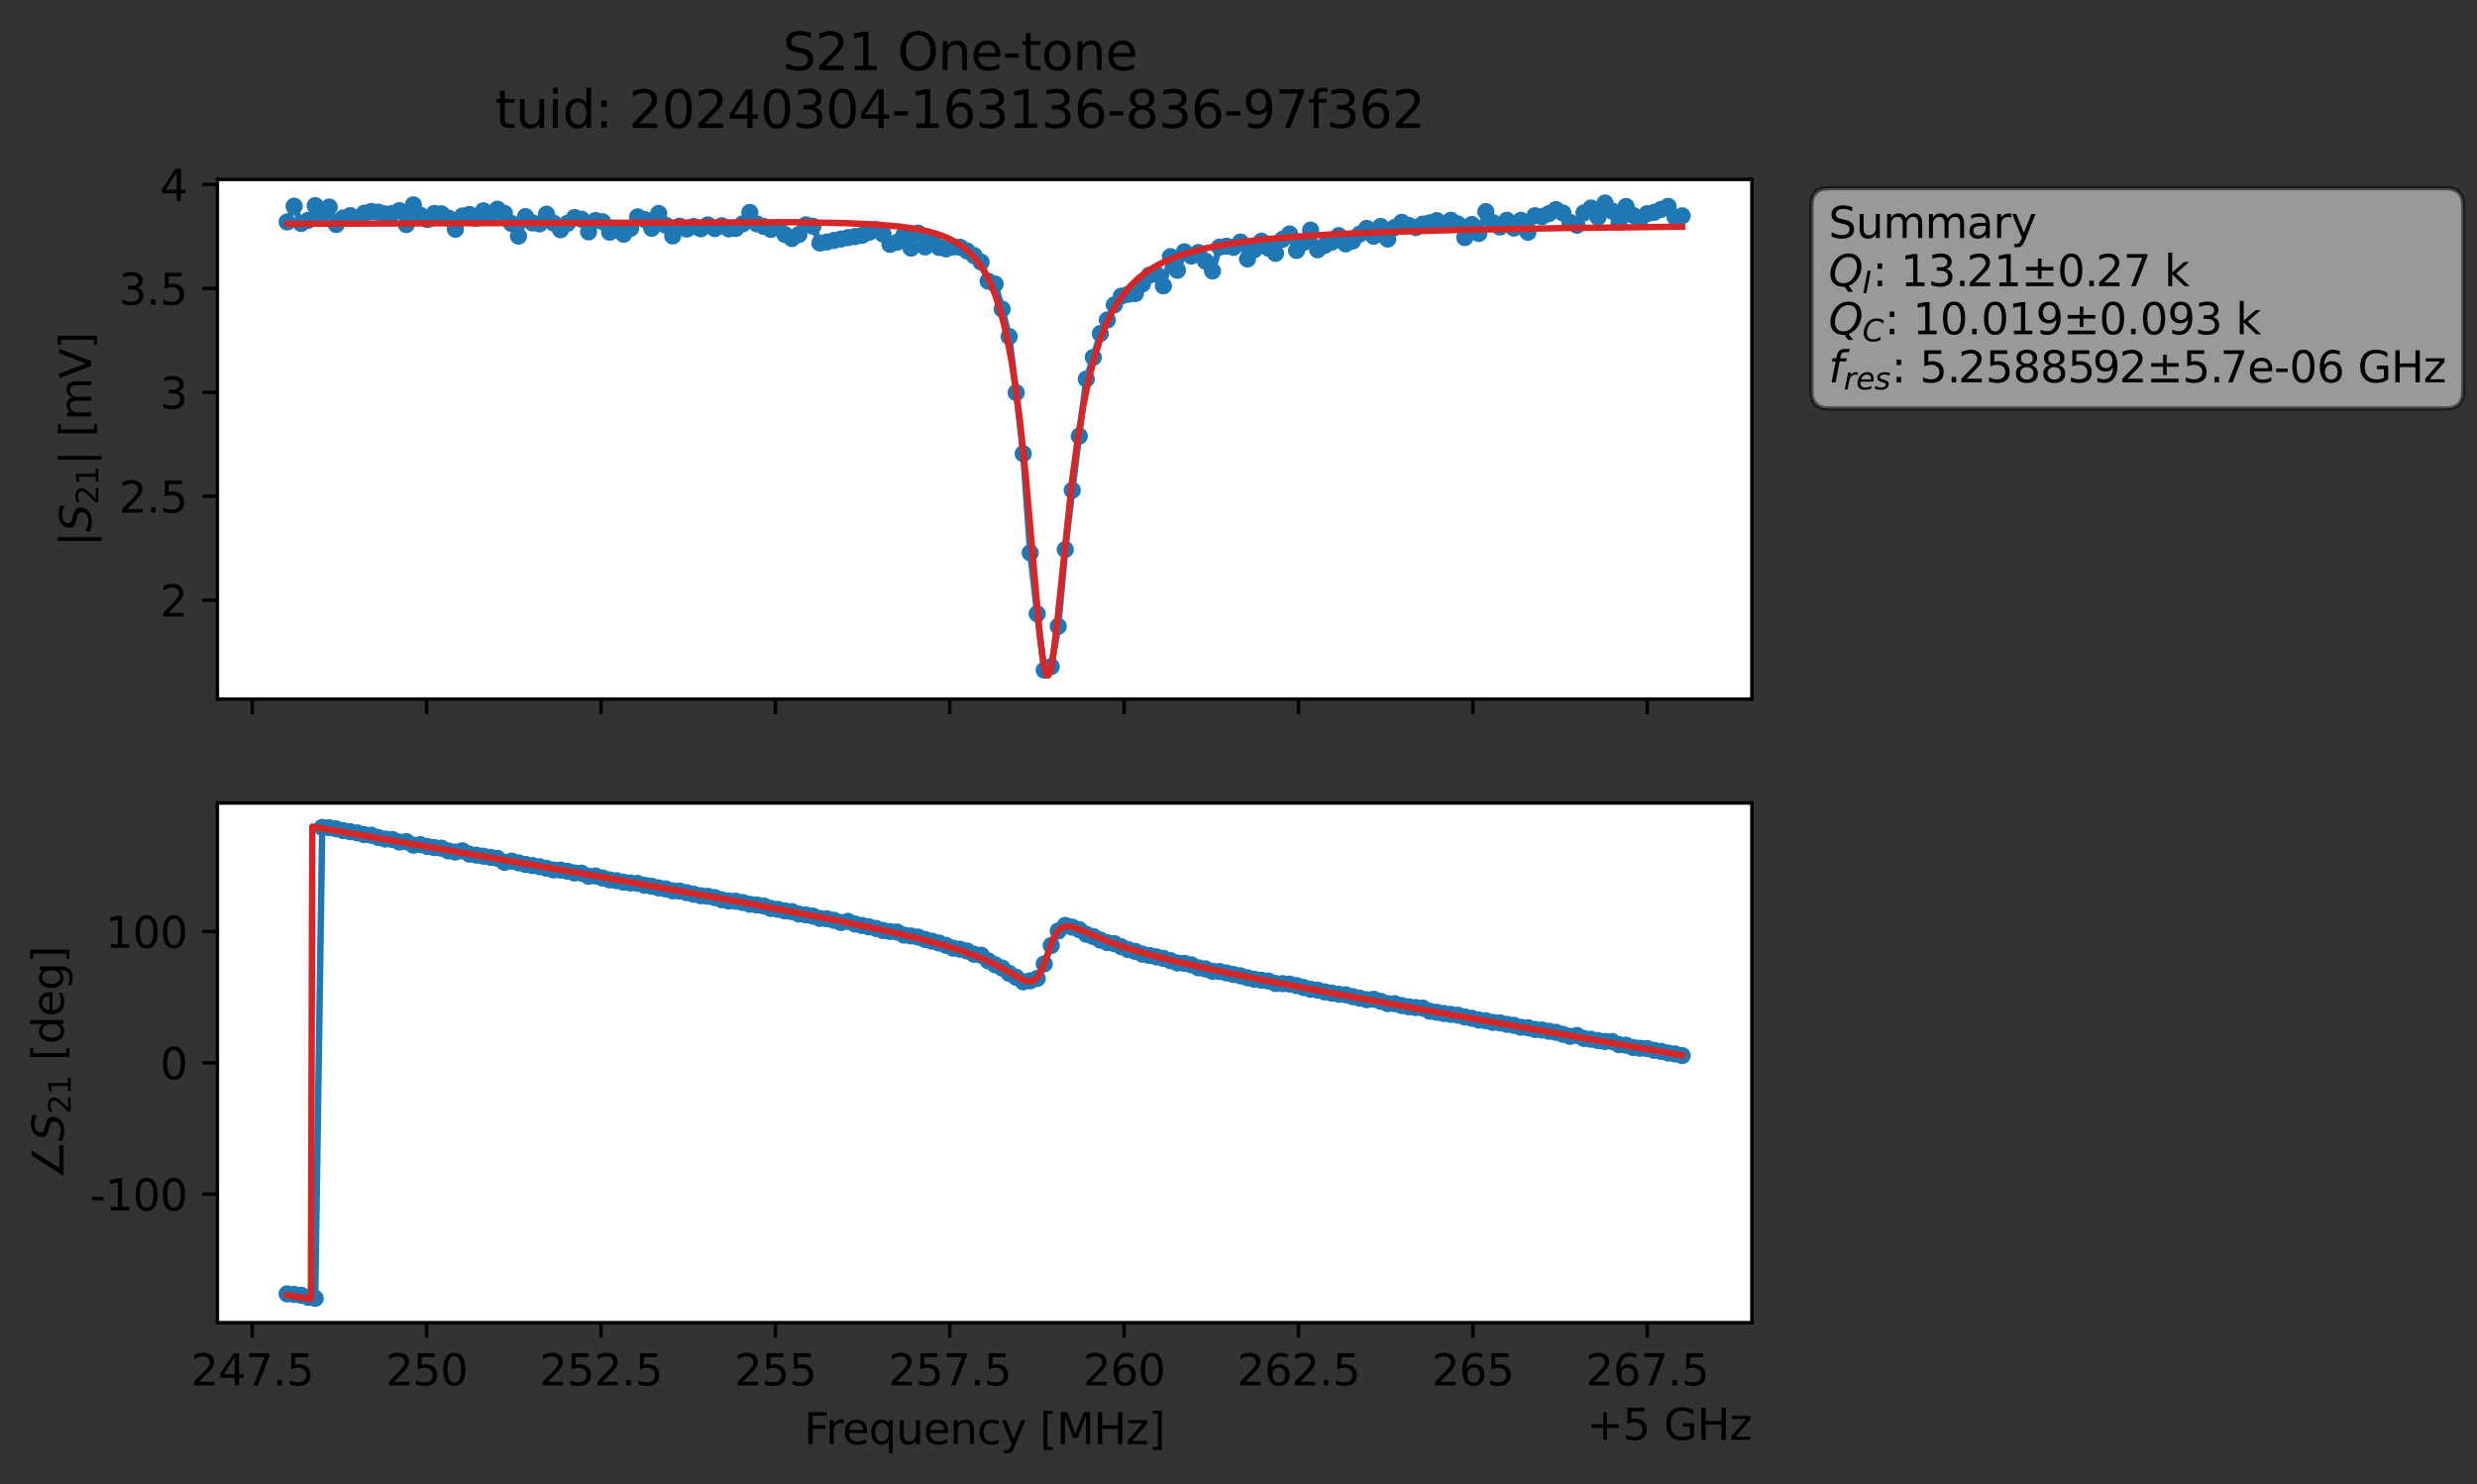 <?xml version="1.0" encoding="utf-8" standalone="no"?>
<!DOCTYPE svg PUBLIC "-//W3C//DTD SVG 1.1//EN"
  "http://www.w3.org/Graphics/SVG/1.1/DTD/svg11.dtd">
<svg xmlns:xlink="http://www.w3.org/1999/xlink" width="576.471pt" height="345.428pt" viewBox="0 0 576.471 345.428" xmlns="http://www.w3.org/2000/svg" version="1.1">
 <rect x="0" y="0" width="576.471" height="345.428" fill="#333333" stroke="none"/>
 <defs>
  <style type="text/css">*{stroke-linejoin: round; stroke-linecap: butt}</style>
 </defs>
 <g id="figure_1">
  <g id="patch_1">
   <path d="M 0 345.428 
L 576.471 345.428 
L 576.471 -0 
L 0 -0 
L 0 345.428 
z
" style="fill: none; opacity: 0"/>
  </g>
  <g id="axes_1">
   <g id="patch_2">
    <path d="M 50.595 162.72 
L 407.715 162.72 
L 407.715 41.76 
L 50.595 41.76 
z
" style="fill: #ffffff"/>
   </g>
   <g id="matplotlib.axis_1">
    <g id="xtick_1">
     <g id="line2d_1">
      <defs>
       <path id="m8107705f78" d="M 0 0 
L 0 3.5 
" style="stroke: #000000; stroke-width: 0.8"/>
      </defs>
      <g>
       <use xlink:href="#m8107705f78" x="58.712" y="162.72" style="stroke: #000000; stroke-width: 0.8"/>
      </g>
     </g>
    </g>
    <g id="xtick_2">
     <g id="line2d_2">
      <g>
       <use xlink:href="#m8107705f78" x="99.293" y="162.72" style="stroke: #000000; stroke-width: 0.8"/>
      </g>
     </g>
    </g>
    <g id="xtick_3">
     <g id="line2d_3">
      <g>
       <use xlink:href="#m8107705f78" x="139.875" y="162.72" style="stroke: #000000; stroke-width: 0.8"/>
      </g>
     </g>
    </g>
    <g id="xtick_4">
     <g id="line2d_4">
      <g>
       <use xlink:href="#m8107705f78" x="180.457" y="162.72" style="stroke: #000000; stroke-width: 0.8"/>
      </g>
     </g>
    </g>
    <g id="xtick_5">
     <g id="line2d_5">
      <g>
       <use xlink:href="#m8107705f78" x="221.039" y="162.72" style="stroke: #000000; stroke-width: 0.8"/>
      </g>
     </g>
    </g>
    <g id="xtick_6">
     <g id="line2d_6">
      <g>
       <use xlink:href="#m8107705f78" x="261.621" y="162.72" style="stroke: #000000; stroke-width: 0.8"/>
      </g>
     </g>
    </g>
    <g id="xtick_7">
     <g id="line2d_7">
      <g>
       <use xlink:href="#m8107705f78" x="302.203" y="162.72" style="stroke: #000000; stroke-width: 0.8"/>
      </g>
     </g>
    </g>
    <g id="xtick_8">
     <g id="line2d_8">
      <g>
       <use xlink:href="#m8107705f78" x="342.784" y="162.72" style="stroke: #000000; stroke-width: 0.8"/>
      </g>
     </g>
    </g>
    <g id="xtick_9">
     <g id="line2d_9">
      <g>
       <use xlink:href="#m8107705f78" x="383.366" y="162.72" style="stroke: #000000; stroke-width: 0.8"/>
      </g>
     </g>
    </g>
   </g>
   <g id="matplotlib.axis_2">
    <g id="ytick_1">
     <g id="line2d_10">
      <defs>
       <path id="m6626441fce" d="M 0 0 
L -3.5 0 
" style="stroke: #000000; stroke-width: 0.8"/>
      </defs>
      <g>
       <use xlink:href="#m6626441fce" x="50.595" y="139.704" style="stroke: #000000; stroke-width: 0.8"/>
      </g>
     </g>
     <g id="text_1">
      <!-- 2 -->
      <g transform="translate(37.233 143.503) scale(0.1 -0.1)">
       <defs>
        <path id="DejaVuSans-32" d="M 1228 531 
L 3431 531 
L 3431 0 
L 469 0 
L 469 531 
Q 828 903 1448 1529 
Q 2069 2156 2228 2338 
Q 2531 2678 2651 2914 
Q 2772 3150 2772 3378 
Q 2772 3750 2511 3984 
Q 2250 4219 1831 4219 
Q 1534 4219 1204 4116 
Q 875 4013 500 3803 
L 500 4441 
Q 881 4594 1212 4672 
Q 1544 4750 1819 4750 
Q 2544 4750 2975 4387 
Q 3406 4025 3406 3419 
Q 3406 3131 3298 2873 
Q 3191 2616 2906 2266 
Q 2828 2175 2409 1742 
Q 1991 1309 1228 531 
z
" transform="scale(0.016)"/>
       </defs>
       <use xlink:href="#DejaVuSans-32"/>
      </g>
     </g>
    </g>
    <g id="ytick_2">
     <g id="line2d_11">
      <g>
       <use xlink:href="#m6626441fce" x="50.595" y="115.515" style="stroke: #000000; stroke-width: 0.8"/>
      </g>
     </g>
     <g id="text_2">
      <!-- 2.5 -->
      <g transform="translate(27.692 119.314) scale(0.1 -0.1)">
       <defs>
        <path id="DejaVuSans-2e" d="M 684 794 
L 1344 794 
L 1344 0 
L 684 0 
L 684 794 
z
" transform="scale(0.016)"/>
        <path id="DejaVuSans-35" d="M 691 4666 
L 3169 4666 
L 3169 4134 
L 1269 4134 
L 1269 2991 
Q 1406 3038 1543 3061 
Q 1681 3084 1819 3084 
Q 2600 3084 3056 2656 
Q 3513 2228 3513 1497 
Q 3513 744 3044 326 
Q 2575 -91 1722 -91 
Q 1428 -91 1123 -41 
Q 819 9 494 109 
L 494 744 
Q 775 591 1075 516 
Q 1375 441 1709 441 
Q 2250 441 2565 725 
Q 2881 1009 2881 1497 
Q 2881 1984 2565 2268 
Q 2250 2553 1709 2553 
Q 1456 2553 1204 2497 
Q 953 2441 691 2322 
L 691 4666 
z
" transform="scale(0.016)"/>
       </defs>
       <use xlink:href="#DejaVuSans-32"/>
       <use xlink:href="#DejaVuSans-2e" x="63.623"/>
       <use xlink:href="#DejaVuSans-35" x="95.41"/>
      </g>
     </g>
    </g>
    <g id="ytick_3">
     <g id="line2d_12">
      <g>
       <use xlink:href="#m6626441fce" x="50.595" y="91.326" style="stroke: #000000; stroke-width: 0.8"/>
      </g>
     </g>
     <g id="text_3">
      <!-- 3 -->
      <g transform="translate(37.233 95.125) scale(0.1 -0.1)">
       <defs>
        <path id="DejaVuSans-33" d="M 2597 2516 
Q 3050 2419 3304 2112 
Q 3559 1806 3559 1356 
Q 3559 666 3084 287 
Q 2609 -91 1734 -91 
Q 1441 -91 1130 -33 
Q 819 25 488 141 
L 488 750 
Q 750 597 1062 519 
Q 1375 441 1716 441 
Q 2309 441 2620 675 
Q 2931 909 2931 1356 
Q 2931 1769 2642 2001 
Q 2353 2234 1838 2234 
L 1294 2234 
L 1294 2753 
L 1863 2753 
Q 2328 2753 2575 2939 
Q 2822 3125 2822 3475 
Q 2822 3834 2567 4026 
Q 2313 4219 1838 4219 
Q 1578 4219 1281 4162 
Q 984 4106 628 3988 
L 628 4550 
Q 988 4650 1302 4700 
Q 1616 4750 1894 4750 
Q 2613 4750 3031 4423 
Q 3450 4097 3450 3541 
Q 3450 3153 3228 2886 
Q 3006 2619 2597 2516 
z
" transform="scale(0.016)"/>
       </defs>
       <use xlink:href="#DejaVuSans-33"/>
      </g>
     </g>
    </g>
    <g id="ytick_4">
     <g id="line2d_13">
      <g>
       <use xlink:href="#m6626441fce" x="50.595" y="67.137" style="stroke: #000000; stroke-width: 0.8"/>
      </g>
     </g>
     <g id="text_4">
      <!-- 3.5 -->
      <g transform="translate(27.692 70.936) scale(0.1 -0.1)">
       <use xlink:href="#DejaVuSans-33"/>
       <use xlink:href="#DejaVuSans-2e" x="63.623"/>
       <use xlink:href="#DejaVuSans-35" x="95.41"/>
      </g>
     </g>
    </g>
    <g id="ytick_5">
     <g id="line2d_14">
      <g>
       <use xlink:href="#m6626441fce" x="50.595" y="42.948" style="stroke: #000000; stroke-width: 0.8"/>
      </g>
     </g>
     <g id="text_5">
      <!-- 4 -->
      <g transform="translate(37.233 46.747) scale(0.1 -0.1)">
       <defs>
        <path id="DejaVuSans-34" d="M 2419 4116 
L 825 1625 
L 2419 1625 
L 2419 4116 
z
M 2253 4666 
L 3047 4666 
L 3047 1625 
L 3713 1625 
L 3713 1100 
L 3047 1100 
L 3047 0 
L 2419 0 
L 2419 1100 
L 313 1100 
L 313 1709 
L 2253 4666 
z
" transform="scale(0.016)"/>
       </defs>
       <use xlink:href="#DejaVuSans-34"/>
      </g>
     </g>
    </g>
    <g id="text_6">
     <!-- $|S_{21}|$ [mV] -->
     <g transform="translate(21.292 127.19) rotate(-90) scale(0.1 -0.1)">
      <defs>
       <path id="DejaVuSans-7c" d="M 1344 4891 
L 1344 -1509 
L 813 -1509 
L 813 4891 
L 1344 4891 
z
" transform="scale(0.016)"/>
       <path id="DejaVuSans-Oblique-53" d="M 3859 4513 
L 3738 3897 
Q 3422 4066 3111 4152 
Q 2800 4238 2509 4238 
Q 1944 4238 1609 3991 
Q 1275 3744 1275 3334 
Q 1275 3109 1398 2989 
Q 1522 2869 2034 2731 
L 2413 2638 
Q 3053 2472 3303 2217 
Q 3553 1963 3553 1503 
Q 3553 797 2998 353 
Q 2444 -91 1538 -91 
Q 1166 -91 791 -17 
Q 416 56 38 206 
L 166 856 
Q 513 641 861 531 
Q 1209 422 1556 422 
Q 2147 422 2503 684 
Q 2859 947 2859 1369 
Q 2859 1650 2717 1795 
Q 2575 1941 2106 2059 
L 1728 2156 
Q 1081 2325 845 2545 
Q 609 2766 609 3163 
Q 609 3859 1145 4304 
Q 1681 4750 2541 4750 
Q 2875 4750 3203 4690 
Q 3531 4631 3859 4513 
z
" transform="scale(0.016)"/>
       <path id="DejaVuSans-31" d="M 794 531 
L 1825 531 
L 1825 4091 
L 703 3866 
L 703 4441 
L 1819 4666 
L 2450 4666 
L 2450 531 
L 3481 531 
L 3481 0 
L 794 0 
L 794 531 
z
" transform="scale(0.016)"/>
       <path id="DejaVuSans-20" transform="scale(0.016)"/>
       <path id="DejaVuSans-5b" d="M 550 4863 
L 1875 4863 
L 1875 4416 
L 1125 4416 
L 1125 -397 
L 1875 -397 
L 1875 -844 
L 550 -844 
L 550 4863 
z
" transform="scale(0.016)"/>
       <path id="DejaVuSans-6d" d="M 3328 2828 
Q 3544 3216 3844 3400 
Q 4144 3584 4550 3584 
Q 5097 3584 5394 3201 
Q 5691 2819 5691 2113 
L 5691 0 
L 5113 0 
L 5113 2094 
Q 5113 2597 4934 2840 
Q 4756 3084 4391 3084 
Q 3944 3084 3684 2787 
Q 3425 2491 3425 1978 
L 3425 0 
L 2847 0 
L 2847 2094 
Q 2847 2600 2669 2842 
Q 2491 3084 2119 3084 
Q 1678 3084 1418 2786 
Q 1159 2488 1159 1978 
L 1159 0 
L 581 0 
L 581 3500 
L 1159 3500 
L 1159 2956 
Q 1356 3278 1631 3431 
Q 1906 3584 2284 3584 
Q 2666 3584 2933 3390 
Q 3200 3197 3328 2828 
z
" transform="scale(0.016)"/>
       <path id="DejaVuSans-56" d="M 1831 0 
L 50 4666 
L 709 4666 
L 2188 738 
L 3669 4666 
L 4325 4666 
L 2547 0 
L 1831 0 
z
" transform="scale(0.016)"/>
       <path id="DejaVuSans-5d" d="M 1947 4863 
L 1947 -844 
L 622 -844 
L 622 -397 
L 1369 -397 
L 1369 4416 
L 622 4416 
L 622 4863 
L 1947 4863 
z
" transform="scale(0.016)"/>
      </defs>
      <use xlink:href="#DejaVuSans-7c" transform="translate(0 0.578)"/>
      <use xlink:href="#DejaVuSans-Oblique-53" transform="translate(33.691 0.578)"/>
      <use xlink:href="#DejaVuSans-32" transform="translate(97.168 -15.828) scale(0.7)"/>
      <use xlink:href="#DejaVuSans-31" transform="translate(141.704 -15.828) scale(0.7)"/>
      <use xlink:href="#DejaVuSans-7c" transform="translate(188.975 0.578)"/>
      <use xlink:href="#DejaVuSans-20" transform="translate(222.666 0.578)"/>
      <use xlink:href="#DejaVuSans-5b" transform="translate(254.453 0.578)"/>
      <use xlink:href="#DejaVuSans-6d" transform="translate(293.467 0.578)"/>
      <use xlink:href="#DejaVuSans-56" transform="translate(390.879 0.578)"/>
      <use xlink:href="#DejaVuSans-5d" transform="translate(459.287 0.578)"/>
     </g>
    </g>
   </g>
   <g id="line2d_15">
    <path d="M 66.828 51.663 
L 68.459 47.986 
L 70.091 52.006 
L 71.722 51.277 
L 73.354 47.862 
L 74.985 49.976 
L 76.617 48.2 
L 78.248 52.253 
L 79.879 50.74 
L 81.511 50.188 
L 83.142 50.837 
L 84.774 49.626 
L 86.405 49.224 
L 88.037 49.371 
L 89.668 49.796 
L 91.299 49.689 
L 92.931 49.029 
L 94.562 52.278 
L 96.194 47.685 
L 97.825 50.092 
L 99.457 51.108 
L 101.088 49.685 
L 102.719 49.764 
L 104.351 50.765 
L 105.982 53.354 
L 107.614 50.271 
L 109.245 49.909 
L 110.877 50.823 
L 112.508 49.063 
L 114.14 50.201 
L 115.771 48.698 
L 117.402 49.649 
L 119.034 52.005 
L 120.665 54.96 
L 122.297 50.413 
L 123.928 51.9 
L 125.56 52.117 
L 127.191 49.848 
L 128.822 51.932 
L 130.454 53.48 
L 132.085 51.975 
L 133.717 50.628 
L 135.348 51.025 
L 136.98 53.965 
L 138.611 51.324 
L 140.242 51.612 
L 141.874 54.053 
L 143.505 53.552 
L 145.137 54.518 
L 146.768 53.143 
L 148.4 50.483 
L 150.031 51.112 
L 151.662 53.141 
L 153.294 49.686 
L 156.557 54.925 
L 158.188 52.643 
L 159.82 53.32 
L 161.451 52.722 
L 163.082 53.252 
L 164.714 52.343 
L 166.345 53.218 
L 167.977 52.556 
L 169.608 53.285 
L 171.24 53.183 
L 172.871 52.093 
L 174.502 49.43 
L 176.134 52.113 
L 179.397 53.404 
L 181.028 52.92 
L 182.66 54.584 
L 184.291 55.513 
L 185.922 54.593 
L 187.554 52.335 
L 189.185 52.66 
L 190.817 56.575 
L 192.448 56.332 
L 197.342 55.31 
L 200.605 54.783 
L 203.868 53.489 
L 205.5 54.49 
L 207.131 56.884 
L 208.762 56.405 
L 210.394 54.656 
L 212.025 57.761 
L 213.657 54.255 
L 215.288 57.471 
L 216.92 55.754 
L 218.551 57.596 
L 220.182 57.931 
L 221.814 57.47 
L 223.445 57.556 
L 225.077 58.41 
L 226.708 59.5 
L 228.34 61.026 
L 229.971 65.44 
L 231.602 66.118 
L 233.234 71.945 
L 234.865 78.335 
L 236.497 91.397 
L 238.128 105.607 
L 239.76 128.678 
L 241.391 142.862 
L 243.022 155.989 
L 244.654 155.15 
L 246.285 145.787 
L 247.917 127.909 
L 249.548 114.113 
L 252.811 88.232 
L 254.442 83.186 
L 256.074 77.649 
L 257.705 74.483 
L 259.337 70.959 
L 260.968 68.932 
L 262.6 68.484 
L 264.231 68.325 
L 267.494 64.044 
L 269.125 63.797 
L 270.757 66.537 
L 272.388 59.742 
L 274.02 62.92 
L 275.651 58.609 
L 277.282 59.593 
L 278.914 58.775 
L 280.545 60.779 
L 282.177 63.073 
L 283.808 57.52 
L 285.44 57.295 
L 287.071 57.577 
L 288.703 56.344 
L 290.334 60.284 
L 291.965 58.109 
L 293.597 56.137 
L 295.228 57.775 
L 296.86 58.979 
L 298.491 55.698 
L 300.123 54.459 
L 301.754 58.298 
L 303.385 56.444 
L 305.017 53.562 
L 306.648 58.129 
L 308.28 57.143 
L 309.911 56.374 
L 311.543 54.846 
L 313.174 56.783 
L 314.805 56.095 
L 316.437 54.493 
L 318.068 53.16 
L 319.7 54.981 
L 321.331 52.718 
L 322.963 55.651 
L 324.594 52.959 
L 326.225 51.741 
L 327.857 52.469 
L 329.488 52.972 
L 331.12 52.155 
L 332.751 51.864 
L 334.383 51.347 
L 336.014 52.042 
L 337.645 51.268 
L 339.277 52.131 
L 340.908 55.309 
L 342.54 52.252 
L 344.171 54.343 
L 345.803 49.257 
L 347.434 51.825 
L 349.065 52.841 
L 350.697 51.268 
L 352.328 53.093 
L 353.96 51.289 
L 355.591 54.064 
L 357.223 50.206 
L 358.854 50.429 
L 360.485 49.712 
L 362.117 48.788 
L 363.748 49.591 
L 365.38 51.751 
L 367.011 52.433 
L 368.643 49.555 
L 370.274 48.415 
L 371.905 50.546 
L 373.537 47.258 
L 375.168 49.134 
L 376.8 51.754 
L 378.431 48.062 
L 380.063 50.114 
L 381.694 51.091 
L 383.325 49.741 
L 384.957 49.432 
L 388.22 48.038 
L 389.851 50.535 
L 391.483 50.234 
L 391.483 50.234 
" clip-path="url(#p9d88845273)" style="fill: none; stroke: #1f77b4; stroke-width: 1.5; stroke-linecap: square"/>
    <defs>
     <path id="m1cf9e2b0a4" d="M 0 1.5 
C 0.398 1.5 0.779 1.342 1.061 1.061 
C 1.342 0.779 1.5 0.398 1.5 0 
C 1.5 -0.398 1.342 -0.779 1.061 -1.061 
C 0.779 -1.342 0.398 -1.5 0 -1.5 
C -0.398 -1.5 -0.779 -1.342 -1.061 -1.061 
C -1.342 -0.779 -1.5 -0.398 -1.5 0 
C -1.5 0.398 -1.342 0.779 -1.061 1.061 
C -0.779 1.342 -0.398 1.5 0 1.5 
z
" style="stroke: #1f77b4"/>
    </defs>
    <g clip-path="url(#p9d88845273)">
     <use xlink:href="#m1cf9e2b0a4" x="66.828" y="51.663" style="fill: #1f77b4; stroke: #1f77b4"/>
     <use xlink:href="#m1cf9e2b0a4" x="68.459" y="47.986" style="fill: #1f77b4; stroke: #1f77b4"/>
     <use xlink:href="#m1cf9e2b0a4" x="70.091" y="52.006" style="fill: #1f77b4; stroke: #1f77b4"/>
     <use xlink:href="#m1cf9e2b0a4" x="71.722" y="51.277" style="fill: #1f77b4; stroke: #1f77b4"/>
     <use xlink:href="#m1cf9e2b0a4" x="73.354" y="47.862" style="fill: #1f77b4; stroke: #1f77b4"/>
     <use xlink:href="#m1cf9e2b0a4" x="74.985" y="49.976" style="fill: #1f77b4; stroke: #1f77b4"/>
     <use xlink:href="#m1cf9e2b0a4" x="76.617" y="48.2" style="fill: #1f77b4; stroke: #1f77b4"/>
     <use xlink:href="#m1cf9e2b0a4" x="78.248" y="52.253" style="fill: #1f77b4; stroke: #1f77b4"/>
     <use xlink:href="#m1cf9e2b0a4" x="79.879" y="50.74" style="fill: #1f77b4; stroke: #1f77b4"/>
     <use xlink:href="#m1cf9e2b0a4" x="81.511" y="50.188" style="fill: #1f77b4; stroke: #1f77b4"/>
     <use xlink:href="#m1cf9e2b0a4" x="83.142" y="50.837" style="fill: #1f77b4; stroke: #1f77b4"/>
     <use xlink:href="#m1cf9e2b0a4" x="84.774" y="49.626" style="fill: #1f77b4; stroke: #1f77b4"/>
     <use xlink:href="#m1cf9e2b0a4" x="86.405" y="49.224" style="fill: #1f77b4; stroke: #1f77b4"/>
     <use xlink:href="#m1cf9e2b0a4" x="88.037" y="49.371" style="fill: #1f77b4; stroke: #1f77b4"/>
     <use xlink:href="#m1cf9e2b0a4" x="89.668" y="49.796" style="fill: #1f77b4; stroke: #1f77b4"/>
     <use xlink:href="#m1cf9e2b0a4" x="91.299" y="49.689" style="fill: #1f77b4; stroke: #1f77b4"/>
     <use xlink:href="#m1cf9e2b0a4" x="92.931" y="49.029" style="fill: #1f77b4; stroke: #1f77b4"/>
     <use xlink:href="#m1cf9e2b0a4" x="94.562" y="52.278" style="fill: #1f77b4; stroke: #1f77b4"/>
     <use xlink:href="#m1cf9e2b0a4" x="96.194" y="47.685" style="fill: #1f77b4; stroke: #1f77b4"/>
     <use xlink:href="#m1cf9e2b0a4" x="97.825" y="50.092" style="fill: #1f77b4; stroke: #1f77b4"/>
     <use xlink:href="#m1cf9e2b0a4" x="99.457" y="51.108" style="fill: #1f77b4; stroke: #1f77b4"/>
     <use xlink:href="#m1cf9e2b0a4" x="101.088" y="49.685" style="fill: #1f77b4; stroke: #1f77b4"/>
     <use xlink:href="#m1cf9e2b0a4" x="102.719" y="49.764" style="fill: #1f77b4; stroke: #1f77b4"/>
     <use xlink:href="#m1cf9e2b0a4" x="104.351" y="50.765" style="fill: #1f77b4; stroke: #1f77b4"/>
     <use xlink:href="#m1cf9e2b0a4" x="105.982" y="53.354" style="fill: #1f77b4; stroke: #1f77b4"/>
     <use xlink:href="#m1cf9e2b0a4" x="107.614" y="50.271" style="fill: #1f77b4; stroke: #1f77b4"/>
     <use xlink:href="#m1cf9e2b0a4" x="109.245" y="49.909" style="fill: #1f77b4; stroke: #1f77b4"/>
     <use xlink:href="#m1cf9e2b0a4" x="110.877" y="50.823" style="fill: #1f77b4; stroke: #1f77b4"/>
     <use xlink:href="#m1cf9e2b0a4" x="112.508" y="49.063" style="fill: #1f77b4; stroke: #1f77b4"/>
     <use xlink:href="#m1cf9e2b0a4" x="114.14" y="50.201" style="fill: #1f77b4; stroke: #1f77b4"/>
     <use xlink:href="#m1cf9e2b0a4" x="115.771" y="48.698" style="fill: #1f77b4; stroke: #1f77b4"/>
     <use xlink:href="#m1cf9e2b0a4" x="117.402" y="49.649" style="fill: #1f77b4; stroke: #1f77b4"/>
     <use xlink:href="#m1cf9e2b0a4" x="119.034" y="52.005" style="fill: #1f77b4; stroke: #1f77b4"/>
     <use xlink:href="#m1cf9e2b0a4" x="120.665" y="54.96" style="fill: #1f77b4; stroke: #1f77b4"/>
     <use xlink:href="#m1cf9e2b0a4" x="122.297" y="50.413" style="fill: #1f77b4; stroke: #1f77b4"/>
     <use xlink:href="#m1cf9e2b0a4" x="123.928" y="51.9" style="fill: #1f77b4; stroke: #1f77b4"/>
     <use xlink:href="#m1cf9e2b0a4" x="125.56" y="52.117" style="fill: #1f77b4; stroke: #1f77b4"/>
     <use xlink:href="#m1cf9e2b0a4" x="127.191" y="49.848" style="fill: #1f77b4; stroke: #1f77b4"/>
     <use xlink:href="#m1cf9e2b0a4" x="128.822" y="51.932" style="fill: #1f77b4; stroke: #1f77b4"/>
     <use xlink:href="#m1cf9e2b0a4" x="130.454" y="53.48" style="fill: #1f77b4; stroke: #1f77b4"/>
     <use xlink:href="#m1cf9e2b0a4" x="132.085" y="51.975" style="fill: #1f77b4; stroke: #1f77b4"/>
     <use xlink:href="#m1cf9e2b0a4" x="133.717" y="50.628" style="fill: #1f77b4; stroke: #1f77b4"/>
     <use xlink:href="#m1cf9e2b0a4" x="135.348" y="51.025" style="fill: #1f77b4; stroke: #1f77b4"/>
     <use xlink:href="#m1cf9e2b0a4" x="136.98" y="53.965" style="fill: #1f77b4; stroke: #1f77b4"/>
     <use xlink:href="#m1cf9e2b0a4" x="138.611" y="51.324" style="fill: #1f77b4; stroke: #1f77b4"/>
     <use xlink:href="#m1cf9e2b0a4" x="140.242" y="51.612" style="fill: #1f77b4; stroke: #1f77b4"/>
     <use xlink:href="#m1cf9e2b0a4" x="141.874" y="54.053" style="fill: #1f77b4; stroke: #1f77b4"/>
     <use xlink:href="#m1cf9e2b0a4" x="143.505" y="53.552" style="fill: #1f77b4; stroke: #1f77b4"/>
     <use xlink:href="#m1cf9e2b0a4" x="145.137" y="54.518" style="fill: #1f77b4; stroke: #1f77b4"/>
     <use xlink:href="#m1cf9e2b0a4" x="146.768" y="53.143" style="fill: #1f77b4; stroke: #1f77b4"/>
     <use xlink:href="#m1cf9e2b0a4" x="148.4" y="50.483" style="fill: #1f77b4; stroke: #1f77b4"/>
     <use xlink:href="#m1cf9e2b0a4" x="150.031" y="51.112" style="fill: #1f77b4; stroke: #1f77b4"/>
     <use xlink:href="#m1cf9e2b0a4" x="151.662" y="53.141" style="fill: #1f77b4; stroke: #1f77b4"/>
     <use xlink:href="#m1cf9e2b0a4" x="153.294" y="49.686" style="fill: #1f77b4; stroke: #1f77b4"/>
     <use xlink:href="#m1cf9e2b0a4" x="154.925" y="52.412" style="fill: #1f77b4; stroke: #1f77b4"/>
     <use xlink:href="#m1cf9e2b0a4" x="156.557" y="54.925" style="fill: #1f77b4; stroke: #1f77b4"/>
     <use xlink:href="#m1cf9e2b0a4" x="158.188" y="52.643" style="fill: #1f77b4; stroke: #1f77b4"/>
     <use xlink:href="#m1cf9e2b0a4" x="159.82" y="53.32" style="fill: #1f77b4; stroke: #1f77b4"/>
     <use xlink:href="#m1cf9e2b0a4" x="161.451" y="52.722" style="fill: #1f77b4; stroke: #1f77b4"/>
     <use xlink:href="#m1cf9e2b0a4" x="163.082" y="53.252" style="fill: #1f77b4; stroke: #1f77b4"/>
     <use xlink:href="#m1cf9e2b0a4" x="164.714" y="52.343" style="fill: #1f77b4; stroke: #1f77b4"/>
     <use xlink:href="#m1cf9e2b0a4" x="166.345" y="53.218" style="fill: #1f77b4; stroke: #1f77b4"/>
     <use xlink:href="#m1cf9e2b0a4" x="167.977" y="52.556" style="fill: #1f77b4; stroke: #1f77b4"/>
     <use xlink:href="#m1cf9e2b0a4" x="169.608" y="53.285" style="fill: #1f77b4; stroke: #1f77b4"/>
     <use xlink:href="#m1cf9e2b0a4" x="171.24" y="53.183" style="fill: #1f77b4; stroke: #1f77b4"/>
     <use xlink:href="#m1cf9e2b0a4" x="172.871" y="52.093" style="fill: #1f77b4; stroke: #1f77b4"/>
     <use xlink:href="#m1cf9e2b0a4" x="174.502" y="49.43" style="fill: #1f77b4; stroke: #1f77b4"/>
     <use xlink:href="#m1cf9e2b0a4" x="176.134" y="52.113" style="fill: #1f77b4; stroke: #1f77b4"/>
     <use xlink:href="#m1cf9e2b0a4" x="177.765" y="52.719" style="fill: #1f77b4; stroke: #1f77b4"/>
     <use xlink:href="#m1cf9e2b0a4" x="179.397" y="53.404" style="fill: #1f77b4; stroke: #1f77b4"/>
     <use xlink:href="#m1cf9e2b0a4" x="181.028" y="52.92" style="fill: #1f77b4; stroke: #1f77b4"/>
     <use xlink:href="#m1cf9e2b0a4" x="182.66" y="54.584" style="fill: #1f77b4; stroke: #1f77b4"/>
     <use xlink:href="#m1cf9e2b0a4" x="184.291" y="55.513" style="fill: #1f77b4; stroke: #1f77b4"/>
     <use xlink:href="#m1cf9e2b0a4" x="185.922" y="54.593" style="fill: #1f77b4; stroke: #1f77b4"/>
     <use xlink:href="#m1cf9e2b0a4" x="187.554" y="52.335" style="fill: #1f77b4; stroke: #1f77b4"/>
     <use xlink:href="#m1cf9e2b0a4" x="189.185" y="52.66" style="fill: #1f77b4; stroke: #1f77b4"/>
     <use xlink:href="#m1cf9e2b0a4" x="190.817" y="56.575" style="fill: #1f77b4; stroke: #1f77b4"/>
     <use xlink:href="#m1cf9e2b0a4" x="192.448" y="56.332" style="fill: #1f77b4; stroke: #1f77b4"/>
     <use xlink:href="#m1cf9e2b0a4" x="194.08" y="55.965" style="fill: #1f77b4; stroke: #1f77b4"/>
     <use xlink:href="#m1cf9e2b0a4" x="195.711" y="55.635" style="fill: #1f77b4; stroke: #1f77b4"/>
     <use xlink:href="#m1cf9e2b0a4" x="197.342" y="55.31" style="fill: #1f77b4; stroke: #1f77b4"/>
     <use xlink:href="#m1cf9e2b0a4" x="198.974" y="55.077" style="fill: #1f77b4; stroke: #1f77b4"/>
     <use xlink:href="#m1cf9e2b0a4" x="200.605" y="54.783" style="fill: #1f77b4; stroke: #1f77b4"/>
     <use xlink:href="#m1cf9e2b0a4" x="202.237" y="54.093" style="fill: #1f77b4; stroke: #1f77b4"/>
     <use xlink:href="#m1cf9e2b0a4" x="203.868" y="53.489" style="fill: #1f77b4; stroke: #1f77b4"/>
     <use xlink:href="#m1cf9e2b0a4" x="205.5" y="54.49" style="fill: #1f77b4; stroke: #1f77b4"/>
     <use xlink:href="#m1cf9e2b0a4" x="207.131" y="56.884" style="fill: #1f77b4; stroke: #1f77b4"/>
     <use xlink:href="#m1cf9e2b0a4" x="208.762" y="56.405" style="fill: #1f77b4; stroke: #1f77b4"/>
     <use xlink:href="#m1cf9e2b0a4" x="210.394" y="54.656" style="fill: #1f77b4; stroke: #1f77b4"/>
     <use xlink:href="#m1cf9e2b0a4" x="212.025" y="57.761" style="fill: #1f77b4; stroke: #1f77b4"/>
     <use xlink:href="#m1cf9e2b0a4" x="213.657" y="54.255" style="fill: #1f77b4; stroke: #1f77b4"/>
     <use xlink:href="#m1cf9e2b0a4" x="215.288" y="57.471" style="fill: #1f77b4; stroke: #1f77b4"/>
     <use xlink:href="#m1cf9e2b0a4" x="216.92" y="55.754" style="fill: #1f77b4; stroke: #1f77b4"/>
     <use xlink:href="#m1cf9e2b0a4" x="218.551" y="57.596" style="fill: #1f77b4; stroke: #1f77b4"/>
     <use xlink:href="#m1cf9e2b0a4" x="220.182" y="57.931" style="fill: #1f77b4; stroke: #1f77b4"/>
     <use xlink:href="#m1cf9e2b0a4" x="221.814" y="57.47" style="fill: #1f77b4; stroke: #1f77b4"/>
     <use xlink:href="#m1cf9e2b0a4" x="223.445" y="57.556" style="fill: #1f77b4; stroke: #1f77b4"/>
     <use xlink:href="#m1cf9e2b0a4" x="225.077" y="58.41" style="fill: #1f77b4; stroke: #1f77b4"/>
     <use xlink:href="#m1cf9e2b0a4" x="226.708" y="59.5" style="fill: #1f77b4; stroke: #1f77b4"/>
     <use xlink:href="#m1cf9e2b0a4" x="228.34" y="61.026" style="fill: #1f77b4; stroke: #1f77b4"/>
     <use xlink:href="#m1cf9e2b0a4" x="229.971" y="65.44" style="fill: #1f77b4; stroke: #1f77b4"/>
     <use xlink:href="#m1cf9e2b0a4" x="231.602" y="66.118" style="fill: #1f77b4; stroke: #1f77b4"/>
     <use xlink:href="#m1cf9e2b0a4" x="233.234" y="71.945" style="fill: #1f77b4; stroke: #1f77b4"/>
     <use xlink:href="#m1cf9e2b0a4" x="234.865" y="78.335" style="fill: #1f77b4; stroke: #1f77b4"/>
     <use xlink:href="#m1cf9e2b0a4" x="236.497" y="91.397" style="fill: #1f77b4; stroke: #1f77b4"/>
     <use xlink:href="#m1cf9e2b0a4" x="238.128" y="105.607" style="fill: #1f77b4; stroke: #1f77b4"/>
     <use xlink:href="#m1cf9e2b0a4" x="239.76" y="128.678" style="fill: #1f77b4; stroke: #1f77b4"/>
     <use xlink:href="#m1cf9e2b0a4" x="241.391" y="142.862" style="fill: #1f77b4; stroke: #1f77b4"/>
     <use xlink:href="#m1cf9e2b0a4" x="243.022" y="155.989" style="fill: #1f77b4; stroke: #1f77b4"/>
     <use xlink:href="#m1cf9e2b0a4" x="244.654" y="155.15" style="fill: #1f77b4; stroke: #1f77b4"/>
     <use xlink:href="#m1cf9e2b0a4" x="246.285" y="145.787" style="fill: #1f77b4; stroke: #1f77b4"/>
     <use xlink:href="#m1cf9e2b0a4" x="247.917" y="127.909" style="fill: #1f77b4; stroke: #1f77b4"/>
     <use xlink:href="#m1cf9e2b0a4" x="249.548" y="114.113" style="fill: #1f77b4; stroke: #1f77b4"/>
     <use xlink:href="#m1cf9e2b0a4" x="251.18" y="101.503" style="fill: #1f77b4; stroke: #1f77b4"/>
     <use xlink:href="#m1cf9e2b0a4" x="252.811" y="88.232" style="fill: #1f77b4; stroke: #1f77b4"/>
     <use xlink:href="#m1cf9e2b0a4" x="254.442" y="83.186" style="fill: #1f77b4; stroke: #1f77b4"/>
     <use xlink:href="#m1cf9e2b0a4" x="256.074" y="77.649" style="fill: #1f77b4; stroke: #1f77b4"/>
     <use xlink:href="#m1cf9e2b0a4" x="257.705" y="74.483" style="fill: #1f77b4; stroke: #1f77b4"/>
     <use xlink:href="#m1cf9e2b0a4" x="259.337" y="70.959" style="fill: #1f77b4; stroke: #1f77b4"/>
     <use xlink:href="#m1cf9e2b0a4" x="260.968" y="68.932" style="fill: #1f77b4; stroke: #1f77b4"/>
     <use xlink:href="#m1cf9e2b0a4" x="262.6" y="68.484" style="fill: #1f77b4; stroke: #1f77b4"/>
     <use xlink:href="#m1cf9e2b0a4" x="264.231" y="68.325" style="fill: #1f77b4; stroke: #1f77b4"/>
     <use xlink:href="#m1cf9e2b0a4" x="265.862" y="66.111" style="fill: #1f77b4; stroke: #1f77b4"/>
     <use xlink:href="#m1cf9e2b0a4" x="267.494" y="64.044" style="fill: #1f77b4; stroke: #1f77b4"/>
     <use xlink:href="#m1cf9e2b0a4" x="269.125" y="63.797" style="fill: #1f77b4; stroke: #1f77b4"/>
     <use xlink:href="#m1cf9e2b0a4" x="270.757" y="66.537" style="fill: #1f77b4; stroke: #1f77b4"/>
     <use xlink:href="#m1cf9e2b0a4" x="272.388" y="59.742" style="fill: #1f77b4; stroke: #1f77b4"/>
     <use xlink:href="#m1cf9e2b0a4" x="274.02" y="62.92" style="fill: #1f77b4; stroke: #1f77b4"/>
     <use xlink:href="#m1cf9e2b0a4" x="275.651" y="58.609" style="fill: #1f77b4; stroke: #1f77b4"/>
     <use xlink:href="#m1cf9e2b0a4" x="277.282" y="59.593" style="fill: #1f77b4; stroke: #1f77b4"/>
     <use xlink:href="#m1cf9e2b0a4" x="278.914" y="58.775" style="fill: #1f77b4; stroke: #1f77b4"/>
     <use xlink:href="#m1cf9e2b0a4" x="280.545" y="60.779" style="fill: #1f77b4; stroke: #1f77b4"/>
     <use xlink:href="#m1cf9e2b0a4" x="282.177" y="63.073" style="fill: #1f77b4; stroke: #1f77b4"/>
     <use xlink:href="#m1cf9e2b0a4" x="283.808" y="57.52" style="fill: #1f77b4; stroke: #1f77b4"/>
     <use xlink:href="#m1cf9e2b0a4" x="285.44" y="57.295" style="fill: #1f77b4; stroke: #1f77b4"/>
     <use xlink:href="#m1cf9e2b0a4" x="287.071" y="57.577" style="fill: #1f77b4; stroke: #1f77b4"/>
     <use xlink:href="#m1cf9e2b0a4" x="288.703" y="56.344" style="fill: #1f77b4; stroke: #1f77b4"/>
     <use xlink:href="#m1cf9e2b0a4" x="290.334" y="60.284" style="fill: #1f77b4; stroke: #1f77b4"/>
     <use xlink:href="#m1cf9e2b0a4" x="291.965" y="58.109" style="fill: #1f77b4; stroke: #1f77b4"/>
     <use xlink:href="#m1cf9e2b0a4" x="293.597" y="56.137" style="fill: #1f77b4; stroke: #1f77b4"/>
     <use xlink:href="#m1cf9e2b0a4" x="295.228" y="57.775" style="fill: #1f77b4; stroke: #1f77b4"/>
     <use xlink:href="#m1cf9e2b0a4" x="296.86" y="58.979" style="fill: #1f77b4; stroke: #1f77b4"/>
     <use xlink:href="#m1cf9e2b0a4" x="298.491" y="55.698" style="fill: #1f77b4; stroke: #1f77b4"/>
     <use xlink:href="#m1cf9e2b0a4" x="300.123" y="54.459" style="fill: #1f77b4; stroke: #1f77b4"/>
     <use xlink:href="#m1cf9e2b0a4" x="301.754" y="58.298" style="fill: #1f77b4; stroke: #1f77b4"/>
     <use xlink:href="#m1cf9e2b0a4" x="303.385" y="56.444" style="fill: #1f77b4; stroke: #1f77b4"/>
     <use xlink:href="#m1cf9e2b0a4" x="305.017" y="53.562" style="fill: #1f77b4; stroke: #1f77b4"/>
     <use xlink:href="#m1cf9e2b0a4" x="306.648" y="58.129" style="fill: #1f77b4; stroke: #1f77b4"/>
     <use xlink:href="#m1cf9e2b0a4" x="308.28" y="57.143" style="fill: #1f77b4; stroke: #1f77b4"/>
     <use xlink:href="#m1cf9e2b0a4" x="309.911" y="56.374" style="fill: #1f77b4; stroke: #1f77b4"/>
     <use xlink:href="#m1cf9e2b0a4" x="311.543" y="54.846" style="fill: #1f77b4; stroke: #1f77b4"/>
     <use xlink:href="#m1cf9e2b0a4" x="313.174" y="56.783" style="fill: #1f77b4; stroke: #1f77b4"/>
     <use xlink:href="#m1cf9e2b0a4" x="314.805" y="56.095" style="fill: #1f77b4; stroke: #1f77b4"/>
     <use xlink:href="#m1cf9e2b0a4" x="316.437" y="54.493" style="fill: #1f77b4; stroke: #1f77b4"/>
     <use xlink:href="#m1cf9e2b0a4" x="318.068" y="53.16" style="fill: #1f77b4; stroke: #1f77b4"/>
     <use xlink:href="#m1cf9e2b0a4" x="319.7" y="54.981" style="fill: #1f77b4; stroke: #1f77b4"/>
     <use xlink:href="#m1cf9e2b0a4" x="321.331" y="52.718" style="fill: #1f77b4; stroke: #1f77b4"/>
     <use xlink:href="#m1cf9e2b0a4" x="322.963" y="55.651" style="fill: #1f77b4; stroke: #1f77b4"/>
     <use xlink:href="#m1cf9e2b0a4" x="324.594" y="52.959" style="fill: #1f77b4; stroke: #1f77b4"/>
     <use xlink:href="#m1cf9e2b0a4" x="326.225" y="51.741" style="fill: #1f77b4; stroke: #1f77b4"/>
     <use xlink:href="#m1cf9e2b0a4" x="327.857" y="52.469" style="fill: #1f77b4; stroke: #1f77b4"/>
     <use xlink:href="#m1cf9e2b0a4" x="329.488" y="52.972" style="fill: #1f77b4; stroke: #1f77b4"/>
     <use xlink:href="#m1cf9e2b0a4" x="331.12" y="52.155" style="fill: #1f77b4; stroke: #1f77b4"/>
     <use xlink:href="#m1cf9e2b0a4" x="332.751" y="51.864" style="fill: #1f77b4; stroke: #1f77b4"/>
     <use xlink:href="#m1cf9e2b0a4" x="334.383" y="51.347" style="fill: #1f77b4; stroke: #1f77b4"/>
     <use xlink:href="#m1cf9e2b0a4" x="336.014" y="52.042" style="fill: #1f77b4; stroke: #1f77b4"/>
     <use xlink:href="#m1cf9e2b0a4" x="337.645" y="51.268" style="fill: #1f77b4; stroke: #1f77b4"/>
     <use xlink:href="#m1cf9e2b0a4" x="339.277" y="52.131" style="fill: #1f77b4; stroke: #1f77b4"/>
     <use xlink:href="#m1cf9e2b0a4" x="340.908" y="55.309" style="fill: #1f77b4; stroke: #1f77b4"/>
     <use xlink:href="#m1cf9e2b0a4" x="342.54" y="52.252" style="fill: #1f77b4; stroke: #1f77b4"/>
     <use xlink:href="#m1cf9e2b0a4" x="344.171" y="54.343" style="fill: #1f77b4; stroke: #1f77b4"/>
     <use xlink:href="#m1cf9e2b0a4" x="345.803" y="49.257" style="fill: #1f77b4; stroke: #1f77b4"/>
     <use xlink:href="#m1cf9e2b0a4" x="347.434" y="51.825" style="fill: #1f77b4; stroke: #1f77b4"/>
     <use xlink:href="#m1cf9e2b0a4" x="349.065" y="52.841" style="fill: #1f77b4; stroke: #1f77b4"/>
     <use xlink:href="#m1cf9e2b0a4" x="350.697" y="51.268" style="fill: #1f77b4; stroke: #1f77b4"/>
     <use xlink:href="#m1cf9e2b0a4" x="352.328" y="53.093" style="fill: #1f77b4; stroke: #1f77b4"/>
     <use xlink:href="#m1cf9e2b0a4" x="353.96" y="51.289" style="fill: #1f77b4; stroke: #1f77b4"/>
     <use xlink:href="#m1cf9e2b0a4" x="355.591" y="54.064" style="fill: #1f77b4; stroke: #1f77b4"/>
     <use xlink:href="#m1cf9e2b0a4" x="357.223" y="50.206" style="fill: #1f77b4; stroke: #1f77b4"/>
     <use xlink:href="#m1cf9e2b0a4" x="358.854" y="50.429" style="fill: #1f77b4; stroke: #1f77b4"/>
     <use xlink:href="#m1cf9e2b0a4" x="360.485" y="49.712" style="fill: #1f77b4; stroke: #1f77b4"/>
     <use xlink:href="#m1cf9e2b0a4" x="362.117" y="48.788" style="fill: #1f77b4; stroke: #1f77b4"/>
     <use xlink:href="#m1cf9e2b0a4" x="363.748" y="49.591" style="fill: #1f77b4; stroke: #1f77b4"/>
     <use xlink:href="#m1cf9e2b0a4" x="365.38" y="51.751" style="fill: #1f77b4; stroke: #1f77b4"/>
     <use xlink:href="#m1cf9e2b0a4" x="367.011" y="52.433" style="fill: #1f77b4; stroke: #1f77b4"/>
     <use xlink:href="#m1cf9e2b0a4" x="368.643" y="49.555" style="fill: #1f77b4; stroke: #1f77b4"/>
     <use xlink:href="#m1cf9e2b0a4" x="370.274" y="48.415" style="fill: #1f77b4; stroke: #1f77b4"/>
     <use xlink:href="#m1cf9e2b0a4" x="371.905" y="50.546" style="fill: #1f77b4; stroke: #1f77b4"/>
     <use xlink:href="#m1cf9e2b0a4" x="373.537" y="47.258" style="fill: #1f77b4; stroke: #1f77b4"/>
     <use xlink:href="#m1cf9e2b0a4" x="375.168" y="49.134" style="fill: #1f77b4; stroke: #1f77b4"/>
     <use xlink:href="#m1cf9e2b0a4" x="376.8" y="51.754" style="fill: #1f77b4; stroke: #1f77b4"/>
     <use xlink:href="#m1cf9e2b0a4" x="378.431" y="48.062" style="fill: #1f77b4; stroke: #1f77b4"/>
     <use xlink:href="#m1cf9e2b0a4" x="380.063" y="50.114" style="fill: #1f77b4; stroke: #1f77b4"/>
     <use xlink:href="#m1cf9e2b0a4" x="381.694" y="51.091" style="fill: #1f77b4; stroke: #1f77b4"/>
     <use xlink:href="#m1cf9e2b0a4" x="383.325" y="49.741" style="fill: #1f77b4; stroke: #1f77b4"/>
     <use xlink:href="#m1cf9e2b0a4" x="384.957" y="49.432" style="fill: #1f77b4; stroke: #1f77b4"/>
     <use xlink:href="#m1cf9e2b0a4" x="386.588" y="48.734" style="fill: #1f77b4; stroke: #1f77b4"/>
     <use xlink:href="#m1cf9e2b0a4" x="388.22" y="48.038" style="fill: #1f77b4; stroke: #1f77b4"/>
     <use xlink:href="#m1cf9e2b0a4" x="389.851" y="50.535" style="fill: #1f77b4; stroke: #1f77b4"/>
     <use xlink:href="#m1cf9e2b0a4" x="391.483" y="50.234" style="fill: #1f77b4; stroke: #1f77b4"/>
    </g>
   </g>
   <g id="line2d_16">
    <path d="M 66.828 52.094 
L 185.121 51.722 
L 196.82 51.939 
L 203.969 52.271 
L 209.169 52.72 
L 213.069 53.269 
L 215.994 53.876 
L 218.593 54.634 
L 220.868 55.544 
L 222.818 56.588 
L 224.443 57.718 
L 225.743 58.85 
L 227.043 60.244 
L 228.343 61.98 
L 229.643 64.159 
L 230.618 66.168 
L 231.593 68.582 
L 232.568 71.496 
L 233.543 75.031 
L 234.517 79.331 
L 235.492 84.566 
L 236.467 90.923 
L 237.442 98.582 
L 238.742 111 
L 240.367 129.526 
L 241.992 147.756 
L 242.642 153.138 
L 243.292 156.439 
L 243.617 157.157 
L 243.942 157.222 
L 244.267 156.645 
L 244.592 155.469 
L 245.242 151.583 
L 246.217 143.159 
L 249.467 112.21 
L 250.766 102.536 
L 252.066 94.682 
L 253.366 88.366 
L 254.666 83.285 
L 255.966 79.175 
L 257.266 75.825 
L 258.566 73.068 
L 259.866 70.779 
L 261.491 68.43 
L 263.116 66.519 
L 264.741 64.947 
L 266.69 63.401 
L 268.64 62.14 
L 270.915 60.941 
L 273.515 59.841 
L 276.44 58.855 
L 279.69 57.988 
L 283.589 57.174 
L 288.464 56.398 
L 294.314 55.704 
L 301.788 55.06 
L 311.213 54.487 
L 323.562 53.972 
L 340.461 53.505 
L 364.509 53.081 
L 391.483 52.77 
L 391.483 52.77 
" clip-path="url(#p9d88845273)" style="fill: none; stroke: #d62728; stroke-width: 1.5; stroke-linecap: square"/>
   </g>
   <g id="patch_3">
    <path d="M 50.595 162.72 
L 50.595 41.76 
" style="fill: none; stroke: #000000; stroke-width: 0.8; stroke-linejoin: miter; stroke-linecap: square"/>
   </g>
   <g id="patch_4">
    <path d="M 407.715 162.72 
L 407.715 41.76 
" style="fill: none; stroke: #000000; stroke-width: 0.8; stroke-linejoin: miter; stroke-linecap: square"/>
   </g>
   <g id="patch_5">
    <path d="M 50.595 162.72 
L 407.715 162.72 
" style="fill: none; stroke: #000000; stroke-width: 0.8; stroke-linejoin: miter; stroke-linecap: square"/>
   </g>
   <g id="patch_6">
    <path d="M 50.595 41.76 
L 407.715 41.76 
" style="fill: none; stroke: #000000; stroke-width: 0.8; stroke-linejoin: miter; stroke-linecap: square"/>
   </g>
   <g id="text_7">
    <g id="patch_7">
     <path d="M 425.571 95.08 
L 569.271 95.08 
Q 573.271 95.08 573.271 91.08 
L 573.271 47.808 
Q 573.271 43.808 569.271 43.808 
L 425.571 43.808 
Q 421.571 43.808 421.571 47.808 
L 421.571 91.08 
Q 421.571 95.08 425.571 95.08 
z
" style="fill: #ffffff; opacity: 0.5; stroke: #000000; stroke-linejoin: miter"/>
    </g>
    <!-- Summary -->
    <g transform="translate(425.571 55.406) scale(0.1 -0.1)">
     <defs>
      <path id="DejaVuSans-53" d="M 3425 4513 
L 3425 3897 
Q 3066 4069 2747 4153 
Q 2428 4238 2131 4238 
Q 1616 4238 1336 4038 
Q 1056 3838 1056 3469 
Q 1056 3159 1242 3001 
Q 1428 2844 1947 2747 
L 2328 2669 
Q 3034 2534 3370 2195 
Q 3706 1856 3706 1288 
Q 3706 609 3251 259 
Q 2797 -91 1919 -91 
Q 1588 -91 1214 -16 
Q 841 59 441 206 
L 441 856 
Q 825 641 1194 531 
Q 1563 422 1919 422 
Q 2459 422 2753 634 
Q 3047 847 3047 1241 
Q 3047 1584 2836 1778 
Q 2625 1972 2144 2069 
L 1759 2144 
Q 1053 2284 737 2584 
Q 422 2884 422 3419 
Q 422 4038 858 4394 
Q 1294 4750 2059 4750 
Q 2388 4750 2728 4690 
Q 3069 4631 3425 4513 
z
" transform="scale(0.016)"/>
      <path id="DejaVuSans-75" d="M 544 1381 
L 544 3500 
L 1119 3500 
L 1119 1403 
Q 1119 906 1312 657 
Q 1506 409 1894 409 
Q 2359 409 2629 706 
Q 2900 1003 2900 1516 
L 2900 3500 
L 3475 3500 
L 3475 0 
L 2900 0 
L 2900 538 
Q 2691 219 2414 64 
Q 2138 -91 1772 -91 
Q 1169 -91 856 284 
Q 544 659 544 1381 
z
M 1991 3584 
L 1991 3584 
z
" transform="scale(0.016)"/>
      <path id="DejaVuSans-61" d="M 2194 1759 
Q 1497 1759 1228 1600 
Q 959 1441 959 1056 
Q 959 750 1161 570 
Q 1363 391 1709 391 
Q 2188 391 2477 730 
Q 2766 1069 2766 1631 
L 2766 1759 
L 2194 1759 
z
M 3341 1997 
L 3341 0 
L 2766 0 
L 2766 531 
Q 2569 213 2275 61 
Q 1981 -91 1556 -91 
Q 1019 -91 701 211 
Q 384 513 384 1019 
Q 384 1609 779 1909 
Q 1175 2209 1959 2209 
L 2766 2209 
L 2766 2266 
Q 2766 2663 2505 2880 
Q 2244 3097 1772 3097 
Q 1472 3097 1187 3025 
Q 903 2953 641 2809 
L 641 3341 
Q 956 3463 1253 3523 
Q 1550 3584 1831 3584 
Q 2591 3584 2966 3190 
Q 3341 2797 3341 1997 
z
" transform="scale(0.016)"/>
      <path id="DejaVuSans-72" d="M 2631 2963 
Q 2534 3019 2420 3045 
Q 2306 3072 2169 3072 
Q 1681 3072 1420 2755 
Q 1159 2438 1159 1844 
L 1159 0 
L 581 0 
L 581 3500 
L 1159 3500 
L 1159 2956 
Q 1341 3275 1631 3429 
Q 1922 3584 2338 3584 
Q 2397 3584 2469 3576 
Q 2541 3569 2628 3553 
L 2631 2963 
z
" transform="scale(0.016)"/>
      <path id="DejaVuSans-79" d="M 2059 -325 
Q 1816 -950 1584 -1140 
Q 1353 -1331 966 -1331 
L 506 -1331 
L 506 -850 
L 844 -850 
Q 1081 -850 1212 -737 
Q 1344 -625 1503 -206 
L 1606 56 
L 191 3500 
L 800 3500 
L 1894 763 
L 2988 3500 
L 3597 3500 
L 2059 -325 
z
" transform="scale(0.016)"/>
     </defs>
     <use xlink:href="#DejaVuSans-53"/>
     <use xlink:href="#DejaVuSans-75" x="63.477"/>
     <use xlink:href="#DejaVuSans-6d" x="126.855"/>
     <use xlink:href="#DejaVuSans-6d" x="224.268"/>
     <use xlink:href="#DejaVuSans-61" x="321.68"/>
     <use xlink:href="#DejaVuSans-72" x="382.959"/>
     <use xlink:href="#DejaVuSans-79" x="424.072"/>
    </g>
    <!-- $Q_I$: 13.21$\pm$0.27 k -->
    <g transform="translate(425.571 66.604) scale(0.1 -0.1)">
     <defs>
      <path id="DejaVuSans-Oblique-51" d="M 2309 -84 
Q 2275 -88 2237 -89 
Q 2200 -91 2125 -91 
Q 1250 -91 756 411 
Q 263 913 263 1797 
Q 263 2319 452 2844 
Q 641 3369 978 3788 
Q 1369 4269 1858 4509 
Q 2347 4750 2938 4750 
Q 3794 4750 4287 4245 
Q 4781 3741 4781 2869 
Q 4781 1928 4265 1147 
Q 3750 366 2919 44 
L 3553 -825 
L 2847 -825 
L 2309 -84 
z
M 2919 4238 
Q 2400 4238 2003 3986 
Q 1606 3734 1313 3219 
Q 1125 2891 1026 2522 
Q 928 2153 928 1778 
Q 928 1128 1239 775 
Q 1550 422 2119 422 
Q 2631 422 3032 676 
Q 3434 931 3719 1434 
Q 3909 1772 4009 2142 
Q 4109 2513 4109 2881 
Q 4109 3528 3796 3883 
Q 3484 4238 2919 4238 
z
" transform="scale(0.016)"/>
      <path id="DejaVuSans-Oblique-49" d="M 1081 4666 
L 1716 4666 
L 806 0 
L 172 0 
L 1081 4666 
z
" transform="scale(0.016)"/>
      <path id="DejaVuSans-3a" d="M 750 794 
L 1409 794 
L 1409 0 
L 750 0 
L 750 794 
z
M 750 3309 
L 1409 3309 
L 1409 2516 
L 750 2516 
L 750 3309 
z
" transform="scale(0.016)"/>
      <path id="DejaVuSans-b1" d="M 2944 4013 
L 2944 2803 
L 4684 2803 
L 4684 2272 
L 2944 2272 
L 2944 1063 
L 2419 1063 
L 2419 2272 
L 678 2272 
L 678 2803 
L 2419 2803 
L 2419 4013 
L 2944 4013 
z
M 678 531 
L 4684 531 
L 4684 0 
L 678 0 
L 678 531 
z
" transform="scale(0.016)"/>
      <path id="DejaVuSans-30" d="M 2034 4250 
Q 1547 4250 1301 3770 
Q 1056 3291 1056 2328 
Q 1056 1369 1301 889 
Q 1547 409 2034 409 
Q 2525 409 2770 889 
Q 3016 1369 3016 2328 
Q 3016 3291 2770 3770 
Q 2525 4250 2034 4250 
z
M 2034 4750 
Q 2819 4750 3233 4129 
Q 3647 3509 3647 2328 
Q 3647 1150 3233 529 
Q 2819 -91 2034 -91 
Q 1250 -91 836 529 
Q 422 1150 422 2328 
Q 422 3509 836 4129 
Q 1250 4750 2034 4750 
z
" transform="scale(0.016)"/>
      <path id="DejaVuSans-37" d="M 525 4666 
L 3525 4666 
L 3525 4397 
L 1831 0 
L 1172 0 
L 2766 4134 
L 525 4134 
L 525 4666 
z
" transform="scale(0.016)"/>
      <path id="DejaVuSans-6b" d="M 581 4863 
L 1159 4863 
L 1159 1991 
L 2875 3500 
L 3609 3500 
L 1753 1863 
L 3688 0 
L 2938 0 
L 1159 1709 
L 1159 0 
L 581 0 
L 581 4863 
z
" transform="scale(0.016)"/>
     </defs>
     <use xlink:href="#DejaVuSans-Oblique-51" transform="translate(0 0.016)"/>
     <use xlink:href="#DejaVuSans-Oblique-49" transform="translate(78.711 -16.391) scale(0.7)"/>
     <use xlink:href="#DejaVuSans-3a" transform="translate(102.09 0.016)"/>
     <use xlink:href="#DejaVuSans-20" transform="translate(135.781 0.016)"/>
     <use xlink:href="#DejaVuSans-31" transform="translate(167.568 0.016)"/>
     <use xlink:href="#DejaVuSans-33" transform="translate(231.191 0.016)"/>
     <use xlink:href="#DejaVuSans-2e" transform="translate(294.814 0.016)"/>
     <use xlink:href="#DejaVuSans-32" transform="translate(321.102 0.016)"/>
     <use xlink:href="#DejaVuSans-31" transform="translate(384.725 0.016)"/>
     <use xlink:href="#DejaVuSans-b1" transform="translate(448.348 0.016)"/>
     <use xlink:href="#DejaVuSans-30" transform="translate(532.137 0.016)"/>
     <use xlink:href="#DejaVuSans-2e" transform="translate(595.76 0.016)"/>
     <use xlink:href="#DejaVuSans-32" transform="translate(622.047 0.016)"/>
     <use xlink:href="#DejaVuSans-37" transform="translate(685.67 0.016)"/>
     <use xlink:href="#DejaVuSans-20" transform="translate(749.293 0.016)"/>
     <use xlink:href="#DejaVuSans-6b" transform="translate(781.08 0.016)"/>
    </g>
    <!-- $Q_C$: 10.019$\pm$0.093 k -->
    <g transform="translate(425.571 77.802) scale(0.1 -0.1)">
     <defs>
      <path id="DejaVuSans-Oblique-43" d="M 4447 4306 
L 4319 3641 
Q 4019 3944 3683 4091 
Q 3347 4238 2956 4238 
Q 2422 4238 2017 3981 
Q 1613 3725 1319 3200 
Q 1131 2863 1032 2486 
Q 934 2109 934 1728 
Q 934 1091 1264 756 
Q 1594 422 2222 422 
Q 2656 422 3056 561 
Q 3456 700 3834 978 
L 3688 231 
Q 3316 72 2936 -9 
Q 2556 -91 2175 -91 
Q 1278 -91 773 396 
Q 269 884 269 1753 
Q 269 2309 461 2846 
Q 653 3384 1013 3828 
Q 1394 4300 1883 4525 
Q 2372 4750 3022 4750 
Q 3422 4750 3780 4639 
Q 4138 4528 4447 4306 
z
" transform="scale(0.016)"/>
      <path id="DejaVuSans-39" d="M 703 97 
L 703 672 
Q 941 559 1184 500 
Q 1428 441 1663 441 
Q 2288 441 2617 861 
Q 2947 1281 2994 2138 
Q 2813 1869 2534 1725 
Q 2256 1581 1919 1581 
Q 1219 1581 811 2004 
Q 403 2428 403 3163 
Q 403 3881 828 4315 
Q 1253 4750 1959 4750 
Q 2769 4750 3195 4129 
Q 3622 3509 3622 2328 
Q 3622 1225 3098 567 
Q 2575 -91 1691 -91 
Q 1453 -91 1209 -44 
Q 966 3 703 97 
z
M 1959 2075 
Q 2384 2075 2632 2365 
Q 2881 2656 2881 3163 
Q 2881 3666 2632 3958 
Q 2384 4250 1959 4250 
Q 1534 4250 1286 3958 
Q 1038 3666 1038 3163 
Q 1038 2656 1286 2365 
Q 1534 2075 1959 2075 
z
" transform="scale(0.016)"/>
     </defs>
     <use xlink:href="#DejaVuSans-Oblique-51" transform="translate(0 0.016)"/>
     <use xlink:href="#DejaVuSans-Oblique-43" transform="translate(78.711 -16.391) scale(0.7)"/>
     <use xlink:href="#DejaVuSans-3a" transform="translate(130.322 0.016)"/>
     <use xlink:href="#DejaVuSans-20" transform="translate(164.014 0.016)"/>
     <use xlink:href="#DejaVuSans-31" transform="translate(195.801 0.016)"/>
     <use xlink:href="#DejaVuSans-30" transform="translate(259.424 0.016)"/>
     <use xlink:href="#DejaVuSans-2e" transform="translate(323.047 0.016)"/>
     <use xlink:href="#DejaVuSans-30" transform="translate(354.834 0.016)"/>
     <use xlink:href="#DejaVuSans-31" transform="translate(418.457 0.016)"/>
     <use xlink:href="#DejaVuSans-39" transform="translate(482.08 0.016)"/>
     <use xlink:href="#DejaVuSans-b1" transform="translate(545.703 0.016)"/>
     <use xlink:href="#DejaVuSans-30" transform="translate(629.492 0.016)"/>
     <use xlink:href="#DejaVuSans-2e" transform="translate(693.115 0.016)"/>
     <use xlink:href="#DejaVuSans-30" transform="translate(724.902 0.016)"/>
     <use xlink:href="#DejaVuSans-39" transform="translate(788.525 0.016)"/>
     <use xlink:href="#DejaVuSans-33" transform="translate(852.148 0.016)"/>
     <use xlink:href="#DejaVuSans-20" transform="translate(915.771 0.016)"/>
     <use xlink:href="#DejaVuSans-6b" transform="translate(947.559 0.016)"/>
    </g>
    <!-- $f_{res}$: 5.2588592$\pm$5.7e-06 GHz -->
    <g transform="translate(425.571 89) scale(0.1 -0.1)">
     <defs>
      <path id="DejaVuSans-Oblique-66" d="M 3059 4863 
L 2969 4384 
L 2419 4384 
Q 2106 4384 1964 4261 
Q 1822 4138 1753 3809 
L 1691 3500 
L 2638 3500 
L 2553 3053 
L 1606 3053 
L 1013 0 
L 434 0 
L 1031 3053 
L 481 3053 
L 563 3500 
L 1113 3500 
L 1159 3744 
Q 1278 4363 1576 4613 
Q 1875 4863 2516 4863 
L 3059 4863 
z
" transform="scale(0.016)"/>
      <path id="DejaVuSans-Oblique-72" d="M 2853 2969 
Q 2766 3016 2653 3041 
Q 2541 3066 2413 3066 
Q 1953 3066 1609 2717 
Q 1266 2369 1153 1784 
L 800 0 
L 225 0 
L 909 3500 
L 1484 3500 
L 1375 2956 
Q 1603 3259 1920 3421 
Q 2238 3584 2597 3584 
Q 2691 3584 2781 3573 
Q 2872 3563 2963 3538 
L 2853 2969 
z
" transform="scale(0.016)"/>
      <path id="DejaVuSans-Oblique-65" d="M 3078 2063 
Q 3088 2113 3092 2166 
Q 3097 2219 3097 2272 
Q 3097 2653 2873 2875 
Q 2650 3097 2266 3097 
Q 1838 3097 1509 2826 
Q 1181 2556 1013 2059 
L 3078 2063 
z
M 3578 1613 
L 903 1613 
Q 884 1494 878 1425 
Q 872 1356 872 1306 
Q 872 872 1139 634 
Q 1406 397 1894 397 
Q 2269 397 2603 481 
Q 2938 566 3225 728 
L 3116 159 
Q 2806 34 2476 -28 
Q 2147 -91 1806 -91 
Q 1078 -91 686 257 
Q 294 606 294 1247 
Q 294 1794 489 2264 
Q 684 2734 1063 3103 
Q 1306 3334 1642 3459 
Q 1978 3584 2356 3584 
Q 2950 3584 3301 3228 
Q 3653 2872 3653 2272 
Q 3653 2128 3634 1964 
Q 3616 1800 3578 1613 
z
" transform="scale(0.016)"/>
      <path id="DejaVuSans-Oblique-73" d="M 3200 3397 
L 3091 2853 
Q 2863 2978 2609 3040 
Q 2356 3103 2088 3103 
Q 1634 3103 1373 2948 
Q 1113 2794 1113 2528 
Q 1113 2219 1719 2053 
Q 1766 2041 1788 2034 
L 1972 1978 
Q 2547 1819 2739 1644 
Q 2931 1469 2931 1166 
Q 2931 609 2489 259 
Q 2047 -91 1331 -91 
Q 1053 -91 747 -37 
Q 441 16 72 128 
L 184 722 
Q 500 559 806 475 
Q 1113 391 1394 391 
Q 1816 391 2080 572 
Q 2344 753 2344 1031 
Q 2344 1331 1650 1516 
L 1591 1531 
L 1394 1581 
Q 956 1697 753 1886 
Q 550 2075 550 2369 
Q 550 2928 970 3256 
Q 1391 3584 2113 3584 
Q 2397 3584 2667 3537 
Q 2938 3491 3200 3397 
z
" transform="scale(0.016)"/>
      <path id="DejaVuSans-38" d="M 2034 2216 
Q 1584 2216 1326 1975 
Q 1069 1734 1069 1313 
Q 1069 891 1326 650 
Q 1584 409 2034 409 
Q 2484 409 2743 651 
Q 3003 894 3003 1313 
Q 3003 1734 2745 1975 
Q 2488 2216 2034 2216 
z
M 1403 2484 
Q 997 2584 770 2862 
Q 544 3141 544 3541 
Q 544 4100 942 4425 
Q 1341 4750 2034 4750 
Q 2731 4750 3128 4425 
Q 3525 4100 3525 3541 
Q 3525 3141 3298 2862 
Q 3072 2584 2669 2484 
Q 3125 2378 3379 2068 
Q 3634 1759 3634 1313 
Q 3634 634 3220 271 
Q 2806 -91 2034 -91 
Q 1263 -91 848 271 
Q 434 634 434 1313 
Q 434 1759 690 2068 
Q 947 2378 1403 2484 
z
M 1172 3481 
Q 1172 3119 1398 2916 
Q 1625 2713 2034 2713 
Q 2441 2713 2670 2916 
Q 2900 3119 2900 3481 
Q 2900 3844 2670 4047 
Q 2441 4250 2034 4250 
Q 1625 4250 1398 4047 
Q 1172 3844 1172 3481 
z
" transform="scale(0.016)"/>
      <path id="DejaVuSans-65" d="M 3597 1894 
L 3597 1613 
L 953 1613 
Q 991 1019 1311 708 
Q 1631 397 2203 397 
Q 2534 397 2845 478 
Q 3156 559 3463 722 
L 3463 178 
Q 3153 47 2828 -22 
Q 2503 -91 2169 -91 
Q 1331 -91 842 396 
Q 353 884 353 1716 
Q 353 2575 817 3079 
Q 1281 3584 2069 3584 
Q 2775 3584 3186 3129 
Q 3597 2675 3597 1894 
z
M 3022 2063 
Q 3016 2534 2758 2815 
Q 2500 3097 2075 3097 
Q 1594 3097 1305 2825 
Q 1016 2553 972 2059 
L 3022 2063 
z
" transform="scale(0.016)"/>
      <path id="DejaVuSans-2d" d="M 313 2009 
L 1997 2009 
L 1997 1497 
L 313 1497 
L 313 2009 
z
" transform="scale(0.016)"/>
      <path id="DejaVuSans-36" d="M 2113 2584 
Q 1688 2584 1439 2293 
Q 1191 2003 1191 1497 
Q 1191 994 1439 701 
Q 1688 409 2113 409 
Q 2538 409 2786 701 
Q 3034 994 3034 1497 
Q 3034 2003 2786 2293 
Q 2538 2584 2113 2584 
z
M 3366 4563 
L 3366 3988 
Q 3128 4100 2886 4159 
Q 2644 4219 2406 4219 
Q 1781 4219 1451 3797 
Q 1122 3375 1075 2522 
Q 1259 2794 1537 2939 
Q 1816 3084 2150 3084 
Q 2853 3084 3261 2657 
Q 3669 2231 3669 1497 
Q 3669 778 3244 343 
Q 2819 -91 2113 -91 
Q 1303 -91 875 529 
Q 447 1150 447 2328 
Q 447 3434 972 4092 
Q 1497 4750 2381 4750 
Q 2619 4750 2861 4703 
Q 3103 4656 3366 4563 
z
" transform="scale(0.016)"/>
      <path id="DejaVuSans-47" d="M 3809 666 
L 3809 1919 
L 2778 1919 
L 2778 2438 
L 4434 2438 
L 4434 434 
Q 4069 175 3628 42 
Q 3188 -91 2688 -91 
Q 1594 -91 976 548 
Q 359 1188 359 2328 
Q 359 3472 976 4111 
Q 1594 4750 2688 4750 
Q 3144 4750 3555 4637 
Q 3966 4525 4313 4306 
L 4313 3634 
Q 3963 3931 3569 4081 
Q 3175 4231 2741 4231 
Q 1884 4231 1454 3753 
Q 1025 3275 1025 2328 
Q 1025 1384 1454 906 
Q 1884 428 2741 428 
Q 3075 428 3337 486 
Q 3600 544 3809 666 
z
" transform="scale(0.016)"/>
      <path id="DejaVuSans-48" d="M 628 4666 
L 1259 4666 
L 1259 2753 
L 3553 2753 
L 3553 4666 
L 4184 4666 
L 4184 0 
L 3553 0 
L 3553 2222 
L 1259 2222 
L 1259 0 
L 628 0 
L 628 4666 
z
" transform="scale(0.016)"/>
      <path id="DejaVuSans-7a" d="M 353 3500 
L 3084 3500 
L 3084 2975 
L 922 459 
L 3084 459 
L 3084 0 
L 275 0 
L 275 525 
L 2438 3041 
L 353 3041 
L 353 3500 
z
" transform="scale(0.016)"/>
     </defs>
     <use xlink:href="#DejaVuSans-Oblique-66" transform="translate(0 0.016)"/>
     <use xlink:href="#DejaVuSans-Oblique-72" transform="translate(35.205 -16.391) scale(0.7)"/>
     <use xlink:href="#DejaVuSans-Oblique-65" transform="translate(63.984 -16.391) scale(0.7)"/>
     <use xlink:href="#DejaVuSans-Oblique-73" transform="translate(107.051 -16.391) scale(0.7)"/>
     <use xlink:href="#DejaVuSans-3a" transform="translate(146.255 0.016)"/>
     <use xlink:href="#DejaVuSans-20" transform="translate(179.946 0.016)"/>
     <use xlink:href="#DejaVuSans-35" transform="translate(211.733 0.016)"/>
     <use xlink:href="#DejaVuSans-2e" transform="translate(275.356 0.016)"/>
     <use xlink:href="#DejaVuSans-32" transform="translate(301.644 0.016)"/>
     <use xlink:href="#DejaVuSans-35" transform="translate(365.267 0.016)"/>
     <use xlink:href="#DejaVuSans-38" transform="translate(428.89 0.016)"/>
     <use xlink:href="#DejaVuSans-38" transform="translate(492.513 0.016)"/>
     <use xlink:href="#DejaVuSans-35" transform="translate(556.136 0.016)"/>
     <use xlink:href="#DejaVuSans-39" transform="translate(614.259 0.016)"/>
     <use xlink:href="#DejaVuSans-32" transform="translate(676.132 0.016)"/>
     <use xlink:href="#DejaVuSans-b1" transform="translate(739.755 0.016)"/>
     <use xlink:href="#DejaVuSans-35" transform="translate(823.544 0.016)"/>
     <use xlink:href="#DejaVuSans-2e" transform="translate(887.167 0.016)"/>
     <use xlink:href="#DejaVuSans-37" transform="translate(911.204 0.016)"/>
     <use xlink:href="#DejaVuSans-65" transform="translate(974.827 0.016)"/>
     <use xlink:href="#DejaVuSans-2d" transform="translate(1036.351 0.016)"/>
     <use xlink:href="#DejaVuSans-30" transform="translate(1072.435 0.016)"/>
     <use xlink:href="#DejaVuSans-36" transform="translate(1136.058 0.016)"/>
     <use xlink:href="#DejaVuSans-20" transform="translate(1199.681 0.016)"/>
     <use xlink:href="#DejaVuSans-47" transform="translate(1231.468 0.016)"/>
     <use xlink:href="#DejaVuSans-48" transform="translate(1308.958 0.016)"/>
     <use xlink:href="#DejaVuSans-7a" transform="translate(1384.153 0.016)"/>
    </g>
   </g>
  </g>
  <g id="axes_2">
   <g id="patch_8">
    <path d="M 50.595 307.872 
L 407.715 307.872 
L 407.715 186.912 
L 50.595 186.912 
z
" style="fill: #ffffff"/>
   </g>
   <g id="matplotlib.axis_3">
    <g id="xtick_10">
     <g id="line2d_17">
      <g>
       <use xlink:href="#m8107705f78" x="58.712" y="307.872" style="stroke: #000000; stroke-width: 0.8"/>
      </g>
     </g>
     <g id="text_8">
      <!-- 247.5 -->
      <g transform="translate(44.398 322.47) scale(0.1 -0.1)">
       <use xlink:href="#DejaVuSans-32"/>
       <use xlink:href="#DejaVuSans-34" x="63.623"/>
       <use xlink:href="#DejaVuSans-37" x="127.246"/>
       <use xlink:href="#DejaVuSans-2e" x="190.869"/>
       <use xlink:href="#DejaVuSans-35" x="222.656"/>
      </g>
     </g>
    </g>
    <g id="xtick_11">
     <g id="line2d_18">
      <g>
       <use xlink:href="#m8107705f78" x="99.293" y="307.872" style="stroke: #000000; stroke-width: 0.8"/>
      </g>
     </g>
     <g id="text_9">
      <!-- 250 -->
      <g transform="translate(89.75 322.47) scale(0.1 -0.1)">
       <use xlink:href="#DejaVuSans-32"/>
       <use xlink:href="#DejaVuSans-35" x="63.623"/>
       <use xlink:href="#DejaVuSans-30" x="127.246"/>
      </g>
     </g>
    </g>
    <g id="xtick_12">
     <g id="line2d_19">
      <g>
       <use xlink:href="#m8107705f78" x="139.875" y="307.872" style="stroke: #000000; stroke-width: 0.8"/>
      </g>
     </g>
     <g id="text_10">
      <!-- 252.5 -->
      <g transform="translate(125.561 322.47) scale(0.1 -0.1)">
       <use xlink:href="#DejaVuSans-32"/>
       <use xlink:href="#DejaVuSans-35" x="63.623"/>
       <use xlink:href="#DejaVuSans-32" x="127.246"/>
       <use xlink:href="#DejaVuSans-2e" x="190.869"/>
       <use xlink:href="#DejaVuSans-35" x="222.656"/>
      </g>
     </g>
    </g>
    <g id="xtick_13">
     <g id="line2d_20">
      <g>
       <use xlink:href="#m8107705f78" x="180.457" y="307.872" style="stroke: #000000; stroke-width: 0.8"/>
      </g>
     </g>
     <g id="text_11">
      <!-- 255 -->
      <g transform="translate(170.913 322.47) scale(0.1 -0.1)">
       <use xlink:href="#DejaVuSans-32"/>
       <use xlink:href="#DejaVuSans-35" x="63.623"/>
       <use xlink:href="#DejaVuSans-35" x="127.246"/>
      </g>
     </g>
    </g>
    <g id="xtick_14">
     <g id="line2d_21">
      <g>
       <use xlink:href="#m8107705f78" x="221.039" y="307.872" style="stroke: #000000; stroke-width: 0.8"/>
      </g>
     </g>
     <g id="text_12">
      <!-- 257.5 -->
      <g transform="translate(206.725 322.47) scale(0.1 -0.1)">
       <use xlink:href="#DejaVuSans-32"/>
       <use xlink:href="#DejaVuSans-35" x="63.623"/>
       <use xlink:href="#DejaVuSans-37" x="127.246"/>
       <use xlink:href="#DejaVuSans-2e" x="190.869"/>
       <use xlink:href="#DejaVuSans-35" x="222.656"/>
      </g>
     </g>
    </g>
    <g id="xtick_15">
     <g id="line2d_22">
      <g>
       <use xlink:href="#m8107705f78" x="261.621" y="307.872" style="stroke: #000000; stroke-width: 0.8"/>
      </g>
     </g>
     <g id="text_13">
      <!-- 260 -->
      <g transform="translate(252.077 322.47) scale(0.1 -0.1)">
       <use xlink:href="#DejaVuSans-32"/>
       <use xlink:href="#DejaVuSans-36" x="63.623"/>
       <use xlink:href="#DejaVuSans-30" x="127.246"/>
      </g>
     </g>
    </g>
    <g id="xtick_16">
     <g id="line2d_23">
      <g>
       <use xlink:href="#m8107705f78" x="302.203" y="307.872" style="stroke: #000000; stroke-width: 0.8"/>
      </g>
     </g>
     <g id="text_14">
      <!-- 262.5 -->
      <g transform="translate(287.889 322.47) scale(0.1 -0.1)">
       <use xlink:href="#DejaVuSans-32"/>
       <use xlink:href="#DejaVuSans-36" x="63.623"/>
       <use xlink:href="#DejaVuSans-32" x="127.246"/>
       <use xlink:href="#DejaVuSans-2e" x="190.869"/>
       <use xlink:href="#DejaVuSans-35" x="222.656"/>
      </g>
     </g>
    </g>
    <g id="xtick_17">
     <g id="line2d_24">
      <g>
       <use xlink:href="#m8107705f78" x="342.784" y="307.872" style="stroke: #000000; stroke-width: 0.8"/>
      </g>
     </g>
     <g id="text_15">
      <!-- 265 -->
      <g transform="translate(333.241 322.47) scale(0.1 -0.1)">
       <use xlink:href="#DejaVuSans-32"/>
       <use xlink:href="#DejaVuSans-36" x="63.623"/>
       <use xlink:href="#DejaVuSans-35" x="127.246"/>
      </g>
     </g>
    </g>
    <g id="xtick_18">
     <g id="line2d_25">
      <g>
       <use xlink:href="#m8107705f78" x="383.366" y="307.872" style="stroke: #000000; stroke-width: 0.8"/>
      </g>
     </g>
     <g id="text_16">
      <!-- 267.5 -->
      <g transform="translate(369.052 322.47) scale(0.1 -0.1)">
       <use xlink:href="#DejaVuSans-32"/>
       <use xlink:href="#DejaVuSans-36" x="63.623"/>
       <use xlink:href="#DejaVuSans-37" x="127.246"/>
       <use xlink:href="#DejaVuSans-2e" x="190.869"/>
       <use xlink:href="#DejaVuSans-35" x="222.656"/>
      </g>
     </g>
    </g>
    <g id="text_17">
     <!-- Frequency [MHz] -->
     <g transform="translate(187.137 336.149) scale(0.1 -0.1)">
      <defs>
       <path id="DejaVuSans-46" d="M 628 4666 
L 3309 4666 
L 3309 4134 
L 1259 4134 
L 1259 2759 
L 3109 2759 
L 3109 2228 
L 1259 2228 
L 1259 0 
L 628 0 
L 628 4666 
z
" transform="scale(0.016)"/>
       <path id="DejaVuSans-71" d="M 947 1747 
Q 947 1113 1208 752 
Q 1469 391 1925 391 
Q 2381 391 2643 752 
Q 2906 1113 2906 1747 
Q 2906 2381 2643 2742 
Q 2381 3103 1925 3103 
Q 1469 3103 1208 2742 
Q 947 2381 947 1747 
z
M 2906 525 
Q 2725 213 2448 61 
Q 2172 -91 1784 -91 
Q 1150 -91 751 415 
Q 353 922 353 1747 
Q 353 2572 751 3078 
Q 1150 3584 1784 3584 
Q 2172 3584 2448 3432 
Q 2725 3281 2906 2969 
L 2906 3500 
L 3481 3500 
L 3481 -1331 
L 2906 -1331 
L 2906 525 
z
" transform="scale(0.016)"/>
       <path id="DejaVuSans-6e" d="M 3513 2113 
L 3513 0 
L 2938 0 
L 2938 2094 
Q 2938 2591 2744 2837 
Q 2550 3084 2163 3084 
Q 1697 3084 1428 2787 
Q 1159 2491 1159 1978 
L 1159 0 
L 581 0 
L 581 3500 
L 1159 3500 
L 1159 2956 
Q 1366 3272 1645 3428 
Q 1925 3584 2291 3584 
Q 2894 3584 3203 3211 
Q 3513 2838 3513 2113 
z
" transform="scale(0.016)"/>
       <path id="DejaVuSans-63" d="M 3122 3366 
L 3122 2828 
Q 2878 2963 2633 3030 
Q 2388 3097 2138 3097 
Q 1578 3097 1268 2742 
Q 959 2388 959 1747 
Q 959 1106 1268 751 
Q 1578 397 2138 397 
Q 2388 397 2633 464 
Q 2878 531 3122 666 
L 3122 134 
Q 2881 22 2623 -34 
Q 2366 -91 2075 -91 
Q 1284 -91 818 406 
Q 353 903 353 1747 
Q 353 2603 823 3093 
Q 1294 3584 2113 3584 
Q 2378 3584 2631 3529 
Q 2884 3475 3122 3366 
z
" transform="scale(0.016)"/>
       <path id="DejaVuSans-4d" d="M 628 4666 
L 1569 4666 
L 2759 1491 
L 3956 4666 
L 4897 4666 
L 4897 0 
L 4281 0 
L 4281 4097 
L 3078 897 
L 2444 897 
L 1241 4097 
L 1241 0 
L 628 0 
L 628 4666 
z
" transform="scale(0.016)"/>
      </defs>
      <use xlink:href="#DejaVuSans-46"/>
      <use xlink:href="#DejaVuSans-72" x="50.27"/>
      <use xlink:href="#DejaVuSans-65" x="89.133"/>
      <use xlink:href="#DejaVuSans-71" x="150.656"/>
      <use xlink:href="#DejaVuSans-75" x="214.133"/>
      <use xlink:href="#DejaVuSans-65" x="277.512"/>
      <use xlink:href="#DejaVuSans-6e" x="339.035"/>
      <use xlink:href="#DejaVuSans-63" x="402.414"/>
      <use xlink:href="#DejaVuSans-79" x="457.395"/>
      <use xlink:href="#DejaVuSans-20" x="516.574"/>
      <use xlink:href="#DejaVuSans-5b" x="548.361"/>
      <use xlink:href="#DejaVuSans-4d" x="587.375"/>
      <use xlink:href="#DejaVuSans-48" x="673.654"/>
      <use xlink:href="#DejaVuSans-7a" x="748.85"/>
      <use xlink:href="#DejaVuSans-5d" x="801.34"/>
     </g>
    </g>
    <g id="text_18">
     <!-- +5 GHz -->
     <g transform="translate(369.278 335.149) scale(0.1 -0.1)">
      <defs>
       <path id="DejaVuSans-2b" d="M 2944 4013 
L 2944 2272 
L 4684 2272 
L 4684 1741 
L 2944 1741 
L 2944 0 
L 2419 0 
L 2419 1741 
L 678 1741 
L 678 2272 
L 2419 2272 
L 2419 4013 
L 2944 4013 
z
" transform="scale(0.016)"/>
      </defs>
      <use xlink:href="#DejaVuSans-2b"/>
      <use xlink:href="#DejaVuSans-35" x="83.789"/>
      <use xlink:href="#DejaVuSans-20" x="147.412"/>
      <use xlink:href="#DejaVuSans-47" x="179.199"/>
      <use xlink:href="#DejaVuSans-48" x="256.689"/>
      <use xlink:href="#DejaVuSans-7a" x="331.885"/>
     </g>
    </g>
   </g>
   <g id="matplotlib.axis_4">
    <g id="ytick_6">
     <g id="line2d_26">
      <g>
       <use xlink:href="#m6626441fce" x="50.595" y="277.951" style="stroke: #000000; stroke-width: 0.8"/>
      </g>
     </g>
     <g id="text_19">
      <!-- -100 -->
      <g transform="translate(20.9 281.75) scale(0.1 -0.1)">
       <use xlink:href="#DejaVuSans-2d"/>
       <use xlink:href="#DejaVuSans-31" x="36.084"/>
       <use xlink:href="#DejaVuSans-30" x="99.707"/>
       <use xlink:href="#DejaVuSans-30" x="163.33"/>
      </g>
     </g>
    </g>
    <g id="ytick_7">
     <g id="line2d_27">
      <g>
       <use xlink:href="#m6626441fce" x="50.595" y="247.39" style="stroke: #000000; stroke-width: 0.8"/>
      </g>
     </g>
     <g id="text_20">
      <!-- 0 -->
      <g transform="translate(37.233 251.189) scale(0.1 -0.1)">
       <use xlink:href="#DejaVuSans-30"/>
      </g>
     </g>
    </g>
    <g id="ytick_8">
     <g id="line2d_28">
      <g>
       <use xlink:href="#m6626441fce" x="50.595" y="216.829" style="stroke: #000000; stroke-width: 0.8"/>
      </g>
     </g>
     <g id="text_21">
      <!-- 100 -->
      <g transform="translate(24.508 220.628) scale(0.1 -0.1)">
       <use xlink:href="#DejaVuSans-31"/>
       <use xlink:href="#DejaVuSans-30" x="63.623"/>
       <use xlink:href="#DejaVuSans-30" x="127.246"/>
      </g>
     </g>
    </g>
    <g id="text_22">
     <!-- $\angle S_{21}$ [deg] -->
     <g transform="translate(14.8 274.592) rotate(-90) scale(0.1 -0.1)">
      <defs>
       <path id="DejaVuSans-2220" d="M 5028 631 
L 5028 0 
L 547 0 
L 3525 4666 
L 4281 4666 
L 1716 631 
L 5028 631 
z
" transform="scale(0.016)"/>
       <path id="DejaVuSans-64" d="M 2906 2969 
L 2906 4863 
L 3481 4863 
L 3481 0 
L 2906 0 
L 2906 525 
Q 2725 213 2448 61 
Q 2172 -91 1784 -91 
Q 1150 -91 751 415 
Q 353 922 353 1747 
Q 353 2572 751 3078 
Q 1150 3584 1784 3584 
Q 2172 3584 2448 3432 
Q 2725 3281 2906 2969 
z
M 947 1747 
Q 947 1113 1208 752 
Q 1469 391 1925 391 
Q 2381 391 2643 752 
Q 2906 1113 2906 1747 
Q 2906 2381 2643 2742 
Q 2381 3103 1925 3103 
Q 1469 3103 1208 2742 
Q 947 2381 947 1747 
z
" transform="scale(0.016)"/>
       <path id="DejaVuSans-67" d="M 2906 1791 
Q 2906 2416 2648 2759 
Q 2391 3103 1925 3103 
Q 1463 3103 1205 2759 
Q 947 2416 947 1791 
Q 947 1169 1205 825 
Q 1463 481 1925 481 
Q 2391 481 2648 825 
Q 2906 1169 2906 1791 
z
M 3481 434 
Q 3481 -459 3084 -895 
Q 2688 -1331 1869 -1331 
Q 1566 -1331 1297 -1286 
Q 1028 -1241 775 -1147 
L 775 -588 
Q 1028 -725 1275 -790 
Q 1522 -856 1778 -856 
Q 2344 -856 2625 -561 
Q 2906 -266 2906 331 
L 2906 616 
Q 2728 306 2450 153 
Q 2172 0 1784 0 
Q 1141 0 747 490 
Q 353 981 353 1791 
Q 353 2603 747 3093 
Q 1141 3584 1784 3584 
Q 2172 3584 2450 3431 
Q 2728 3278 2906 2969 
L 2906 3500 
L 3481 3500 
L 3481 434 
z
" transform="scale(0.016)"/>
      </defs>
      <use xlink:href="#DejaVuSans-2220" transform="translate(0 0.016)"/>
      <use xlink:href="#DejaVuSans-Oblique-53" transform="translate(89.648 0.016)"/>
      <use xlink:href="#DejaVuSans-32" transform="translate(153.125 -16.391) scale(0.7)"/>
      <use xlink:href="#DejaVuSans-31" transform="translate(197.661 -16.391) scale(0.7)"/>
      <use xlink:href="#DejaVuSans-20" transform="translate(244.932 0.016)"/>
      <use xlink:href="#DejaVuSans-5b" transform="translate(276.719 0.016)"/>
      <use xlink:href="#DejaVuSans-64" transform="translate(315.732 0.016)"/>
      <use xlink:href="#DejaVuSans-65" transform="translate(379.209 0.016)"/>
      <use xlink:href="#DejaVuSans-67" transform="translate(440.732 0.016)"/>
      <use xlink:href="#DejaVuSans-5d" transform="translate(504.209 0.016)"/>
     </g>
    </g>
   </g>
   <g id="line2d_29">
    <path d="M 66.828 301.166 
L 70.091 301.495 
L 71.722 301.963 
L 73.354 302.201 
L 74.985 192.583 
L 76.617 192.654 
L 78.248 192.931 
L 79.879 193.344 
L 83.142 193.86 
L 84.774 194.284 
L 86.405 194.415 
L 88.037 194.946 
L 89.668 195.308 
L 91.299 195.407 
L 92.931 195.994 
L 94.562 195.9 
L 96.194 196.719 
L 97.825 196.609 
L 99.457 197.038 
L 101.088 197.29 
L 102.719 197.425 
L 104.351 198.071 
L 105.982 198.332 
L 107.614 198.036 
L 109.245 198.805 
L 115.771 199.793 
L 117.402 200.721 
L 119.034 200.435 
L 122.297 201.211 
L 125.56 201.737 
L 128.822 202.495 
L 130.454 202.523 
L 132.085 202.802 
L 133.717 203.2 
L 135.348 203.248 
L 136.98 203.96 
L 138.611 203.903 
L 141.874 204.8 
L 143.505 204.986 
L 145.137 205.354 
L 148.4 205.618 
L 150.031 206.067 
L 151.662 206.29 
L 153.294 206.677 
L 154.925 206.902 
L 156.557 207.364 
L 158.188 207.405 
L 163.082 208.5 
L 164.714 208.623 
L 166.345 208.925 
L 167.977 209.43 
L 169.608 209.718 
L 171.24 209.766 
L 176.134 210.646 
L 177.765 210.883 
L 179.397 211.453 
L 181.028 211.655 
L 182.66 212.021 
L 184.291 212.185 
L 185.922 212.76 
L 189.185 213.239 
L 190.817 213.774 
L 192.448 213.868 
L 194.08 214.205 
L 195.711 214.726 
L 197.342 214.463 
L 198.974 215.08 
L 203.868 216.107 
L 205.5 216.598 
L 207.131 216.823 
L 208.762 216.935 
L 210.394 217.671 
L 213.657 218.12 
L 215.288 218.671 
L 218.551 219.504 
L 220.182 220.043 
L 221.814 220.71 
L 223.445 220.938 
L 225.077 221.363 
L 226.708 222.132 
L 228.34 222.339 
L 229.971 223.634 
L 231.602 224.566 
L 233.234 225.337 
L 234.865 226.562 
L 236.497 227.481 
L 238.128 228.531 
L 239.76 228.3 
L 241.391 227.751 
L 243.022 224.357 
L 244.654 220.078 
L 246.285 216.701 
L 247.917 215.4 
L 249.548 215.8 
L 251.18 216.389 
L 252.811 217.47 
L 254.442 217.993 
L 256.074 218.824 
L 257.705 219.416 
L 259.337 219.648 
L 262.6 221.047 
L 264.231 221.449 
L 265.862 222.094 
L 270.757 223.079 
L 274.02 224.143 
L 275.651 224.242 
L 277.282 224.586 
L 278.914 225.275 
L 280.545 225.517 
L 282.177 226.098 
L 283.808 226.126 
L 288.703 227.143 
L 291.965 227.954 
L 295.228 228.347 
L 296.86 228.931 
L 300.123 229.064 
L 303.385 229.85 
L 305.017 230.284 
L 306.648 230.47 
L 308.28 230.869 
L 311.543 231.431 
L 313.174 231.554 
L 316.437 232.344 
L 318.068 232.692 
L 319.7 232.587 
L 322.963 233.608 
L 324.594 233.625 
L 326.225 234.064 
L 329.488 234.516 
L 331.12 234.649 
L 332.751 235.387 
L 339.277 236.297 
L 342.54 237.02 
L 344.171 237.427 
L 345.803 237.576 
L 347.434 237.976 
L 349.065 238.089 
L 350.697 238.439 
L 352.328 238.663 
L 353.96 239.106 
L 355.591 239.213 
L 357.223 239.629 
L 358.854 239.752 
L 362.117 240.285 
L 365.38 241.215 
L 367.011 241.021 
L 368.643 241.725 
L 371.905 242.202 
L 373.537 242.421 
L 375.168 242.422 
L 376.8 243.178 
L 378.431 243.28 
L 380.063 243.812 
L 381.694 243.997 
L 383.325 244.053 
L 384.957 244.483 
L 386.588 244.721 
L 388.22 245.108 
L 389.851 245.326 
L 391.483 245.701 
L 391.483 245.701 
" clip-path="url(#p231e600c64)" style="fill: none; stroke: #1f77b4; stroke-width: 1.5; stroke-linecap: square"/>
    <g clip-path="url(#p231e600c64)">
     <use xlink:href="#m1cf9e2b0a4" x="66.828" y="301.166" style="fill: #1f77b4; stroke: #1f77b4"/>
     <use xlink:href="#m1cf9e2b0a4" x="68.459" y="301.302" style="fill: #1f77b4; stroke: #1f77b4"/>
     <use xlink:href="#m1cf9e2b0a4" x="70.091" y="301.495" style="fill: #1f77b4; stroke: #1f77b4"/>
     <use xlink:href="#m1cf9e2b0a4" x="71.722" y="301.963" style="fill: #1f77b4; stroke: #1f77b4"/>
     <use xlink:href="#m1cf9e2b0a4" x="73.354" y="302.201" style="fill: #1f77b4; stroke: #1f77b4"/>
     <use xlink:href="#m1cf9e2b0a4" x="74.985" y="192.583" style="fill: #1f77b4; stroke: #1f77b4"/>
     <use xlink:href="#m1cf9e2b0a4" x="76.617" y="192.654" style="fill: #1f77b4; stroke: #1f77b4"/>
     <use xlink:href="#m1cf9e2b0a4" x="78.248" y="192.931" style="fill: #1f77b4; stroke: #1f77b4"/>
     <use xlink:href="#m1cf9e2b0a4" x="79.879" y="193.344" style="fill: #1f77b4; stroke: #1f77b4"/>
     <use xlink:href="#m1cf9e2b0a4" x="81.511" y="193.6" style="fill: #1f77b4; stroke: #1f77b4"/>
     <use xlink:href="#m1cf9e2b0a4" x="83.142" y="193.86" style="fill: #1f77b4; stroke: #1f77b4"/>
     <use xlink:href="#m1cf9e2b0a4" x="84.774" y="194.284" style="fill: #1f77b4; stroke: #1f77b4"/>
     <use xlink:href="#m1cf9e2b0a4" x="86.405" y="194.415" style="fill: #1f77b4; stroke: #1f77b4"/>
     <use xlink:href="#m1cf9e2b0a4" x="88.037" y="194.946" style="fill: #1f77b4; stroke: #1f77b4"/>
     <use xlink:href="#m1cf9e2b0a4" x="89.668" y="195.308" style="fill: #1f77b4; stroke: #1f77b4"/>
     <use xlink:href="#m1cf9e2b0a4" x="91.299" y="195.407" style="fill: #1f77b4; stroke: #1f77b4"/>
     <use xlink:href="#m1cf9e2b0a4" x="92.931" y="195.994" style="fill: #1f77b4; stroke: #1f77b4"/>
     <use xlink:href="#m1cf9e2b0a4" x="94.562" y="195.9" style="fill: #1f77b4; stroke: #1f77b4"/>
     <use xlink:href="#m1cf9e2b0a4" x="96.194" y="196.719" style="fill: #1f77b4; stroke: #1f77b4"/>
     <use xlink:href="#m1cf9e2b0a4" x="97.825" y="196.609" style="fill: #1f77b4; stroke: #1f77b4"/>
     <use xlink:href="#m1cf9e2b0a4" x="99.457" y="197.038" style="fill: #1f77b4; stroke: #1f77b4"/>
     <use xlink:href="#m1cf9e2b0a4" x="101.088" y="197.29" style="fill: #1f77b4; stroke: #1f77b4"/>
     <use xlink:href="#m1cf9e2b0a4" x="102.719" y="197.425" style="fill: #1f77b4; stroke: #1f77b4"/>
     <use xlink:href="#m1cf9e2b0a4" x="104.351" y="198.071" style="fill: #1f77b4; stroke: #1f77b4"/>
     <use xlink:href="#m1cf9e2b0a4" x="105.982" y="198.332" style="fill: #1f77b4; stroke: #1f77b4"/>
     <use xlink:href="#m1cf9e2b0a4" x="107.614" y="198.036" style="fill: #1f77b4; stroke: #1f77b4"/>
     <use xlink:href="#m1cf9e2b0a4" x="109.245" y="198.805" style="fill: #1f77b4; stroke: #1f77b4"/>
     <use xlink:href="#m1cf9e2b0a4" x="110.877" y="199.05" style="fill: #1f77b4; stroke: #1f77b4"/>
     <use xlink:href="#m1cf9e2b0a4" x="112.508" y="199.291" style="fill: #1f77b4; stroke: #1f77b4"/>
     <use xlink:href="#m1cf9e2b0a4" x="114.14" y="199.56" style="fill: #1f77b4; stroke: #1f77b4"/>
     <use xlink:href="#m1cf9e2b0a4" x="115.771" y="199.793" style="fill: #1f77b4; stroke: #1f77b4"/>
     <use xlink:href="#m1cf9e2b0a4" x="117.402" y="200.721" style="fill: #1f77b4; stroke: #1f77b4"/>
     <use xlink:href="#m1cf9e2b0a4" x="119.034" y="200.435" style="fill: #1f77b4; stroke: #1f77b4"/>
     <use xlink:href="#m1cf9e2b0a4" x="120.665" y="200.831" style="fill: #1f77b4; stroke: #1f77b4"/>
     <use xlink:href="#m1cf9e2b0a4" x="122.297" y="201.211" style="fill: #1f77b4; stroke: #1f77b4"/>
     <use xlink:href="#m1cf9e2b0a4" x="123.928" y="201.471" style="fill: #1f77b4; stroke: #1f77b4"/>
     <use xlink:href="#m1cf9e2b0a4" x="125.56" y="201.737" style="fill: #1f77b4; stroke: #1f77b4"/>
     <use xlink:href="#m1cf9e2b0a4" x="127.191" y="202.119" style="fill: #1f77b4; stroke: #1f77b4"/>
     <use xlink:href="#m1cf9e2b0a4" x="128.822" y="202.495" style="fill: #1f77b4; stroke: #1f77b4"/>
     <use xlink:href="#m1cf9e2b0a4" x="130.454" y="202.523" style="fill: #1f77b4; stroke: #1f77b4"/>
     <use xlink:href="#m1cf9e2b0a4" x="132.085" y="202.802" style="fill: #1f77b4; stroke: #1f77b4"/>
     <use xlink:href="#m1cf9e2b0a4" x="133.717" y="203.2" style="fill: #1f77b4; stroke: #1f77b4"/>
     <use xlink:href="#m1cf9e2b0a4" x="135.348" y="203.248" style="fill: #1f77b4; stroke: #1f77b4"/>
     <use xlink:href="#m1cf9e2b0a4" x="136.98" y="203.96" style="fill: #1f77b4; stroke: #1f77b4"/>
     <use xlink:href="#m1cf9e2b0a4" x="138.611" y="203.903" style="fill: #1f77b4; stroke: #1f77b4"/>
     <use xlink:href="#m1cf9e2b0a4" x="140.242" y="204.377" style="fill: #1f77b4; stroke: #1f77b4"/>
     <use xlink:href="#m1cf9e2b0a4" x="141.874" y="204.8" style="fill: #1f77b4; stroke: #1f77b4"/>
     <use xlink:href="#m1cf9e2b0a4" x="143.505" y="204.986" style="fill: #1f77b4; stroke: #1f77b4"/>
     <use xlink:href="#m1cf9e2b0a4" x="145.137" y="205.354" style="fill: #1f77b4; stroke: #1f77b4"/>
     <use xlink:href="#m1cf9e2b0a4" x="146.768" y="205.527" style="fill: #1f77b4; stroke: #1f77b4"/>
     <use xlink:href="#m1cf9e2b0a4" x="148.4" y="205.618" style="fill: #1f77b4; stroke: #1f77b4"/>
     <use xlink:href="#m1cf9e2b0a4" x="150.031" y="206.067" style="fill: #1f77b4; stroke: #1f77b4"/>
     <use xlink:href="#m1cf9e2b0a4" x="151.662" y="206.29" style="fill: #1f77b4; stroke: #1f77b4"/>
     <use xlink:href="#m1cf9e2b0a4" x="153.294" y="206.677" style="fill: #1f77b4; stroke: #1f77b4"/>
     <use xlink:href="#m1cf9e2b0a4" x="154.925" y="206.902" style="fill: #1f77b4; stroke: #1f77b4"/>
     <use xlink:href="#m1cf9e2b0a4" x="156.557" y="207.364" style="fill: #1f77b4; stroke: #1f77b4"/>
     <use xlink:href="#m1cf9e2b0a4" x="158.188" y="207.405" style="fill: #1f77b4; stroke: #1f77b4"/>
     <use xlink:href="#m1cf9e2b0a4" x="159.82" y="207.784" style="fill: #1f77b4; stroke: #1f77b4"/>
     <use xlink:href="#m1cf9e2b0a4" x="161.451" y="208.144" style="fill: #1f77b4; stroke: #1f77b4"/>
     <use xlink:href="#m1cf9e2b0a4" x="163.082" y="208.5" style="fill: #1f77b4; stroke: #1f77b4"/>
     <use xlink:href="#m1cf9e2b0a4" x="164.714" y="208.623" style="fill: #1f77b4; stroke: #1f77b4"/>
     <use xlink:href="#m1cf9e2b0a4" x="166.345" y="208.925" style="fill: #1f77b4; stroke: #1f77b4"/>
     <use xlink:href="#m1cf9e2b0a4" x="167.977" y="209.43" style="fill: #1f77b4; stroke: #1f77b4"/>
     <use xlink:href="#m1cf9e2b0a4" x="169.608" y="209.718" style="fill: #1f77b4; stroke: #1f77b4"/>
     <use xlink:href="#m1cf9e2b0a4" x="171.24" y="209.766" style="fill: #1f77b4; stroke: #1f77b4"/>
     <use xlink:href="#m1cf9e2b0a4" x="172.871" y="210.075" style="fill: #1f77b4; stroke: #1f77b4"/>
     <use xlink:href="#m1cf9e2b0a4" x="174.502" y="210.476" style="fill: #1f77b4; stroke: #1f77b4"/>
     <use xlink:href="#m1cf9e2b0a4" x="176.134" y="210.646" style="fill: #1f77b4; stroke: #1f77b4"/>
     <use xlink:href="#m1cf9e2b0a4" x="177.765" y="210.883" style="fill: #1f77b4; stroke: #1f77b4"/>
     <use xlink:href="#m1cf9e2b0a4" x="179.397" y="211.453" style="fill: #1f77b4; stroke: #1f77b4"/>
     <use xlink:href="#m1cf9e2b0a4" x="181.028" y="211.655" style="fill: #1f77b4; stroke: #1f77b4"/>
     <use xlink:href="#m1cf9e2b0a4" x="182.66" y="212.021" style="fill: #1f77b4; stroke: #1f77b4"/>
     <use xlink:href="#m1cf9e2b0a4" x="184.291" y="212.185" style="fill: #1f77b4; stroke: #1f77b4"/>
     <use xlink:href="#m1cf9e2b0a4" x="185.922" y="212.76" style="fill: #1f77b4; stroke: #1f77b4"/>
     <use xlink:href="#m1cf9e2b0a4" x="187.554" y="212.96" style="fill: #1f77b4; stroke: #1f77b4"/>
     <use xlink:href="#m1cf9e2b0a4" x="189.185" y="213.239" style="fill: #1f77b4; stroke: #1f77b4"/>
     <use xlink:href="#m1cf9e2b0a4" x="190.817" y="213.774" style="fill: #1f77b4; stroke: #1f77b4"/>
     <use xlink:href="#m1cf9e2b0a4" x="192.448" y="213.868" style="fill: #1f77b4; stroke: #1f77b4"/>
     <use xlink:href="#m1cf9e2b0a4" x="194.08" y="214.205" style="fill: #1f77b4; stroke: #1f77b4"/>
     <use xlink:href="#m1cf9e2b0a4" x="195.711" y="214.726" style="fill: #1f77b4; stroke: #1f77b4"/>
     <use xlink:href="#m1cf9e2b0a4" x="197.342" y="214.463" style="fill: #1f77b4; stroke: #1f77b4"/>
     <use xlink:href="#m1cf9e2b0a4" x="198.974" y="215.08" style="fill: #1f77b4; stroke: #1f77b4"/>
     <use xlink:href="#m1cf9e2b0a4" x="200.605" y="215.417" style="fill: #1f77b4; stroke: #1f77b4"/>
     <use xlink:href="#m1cf9e2b0a4" x="202.237" y="215.74" style="fill: #1f77b4; stroke: #1f77b4"/>
     <use xlink:href="#m1cf9e2b0a4" x="203.868" y="216.107" style="fill: #1f77b4; stroke: #1f77b4"/>
     <use xlink:href="#m1cf9e2b0a4" x="205.5" y="216.598" style="fill: #1f77b4; stroke: #1f77b4"/>
     <use xlink:href="#m1cf9e2b0a4" x="207.131" y="216.823" style="fill: #1f77b4; stroke: #1f77b4"/>
     <use xlink:href="#m1cf9e2b0a4" x="208.762" y="216.935" style="fill: #1f77b4; stroke: #1f77b4"/>
     <use xlink:href="#m1cf9e2b0a4" x="210.394" y="217.671" style="fill: #1f77b4; stroke: #1f77b4"/>
     <use xlink:href="#m1cf9e2b0a4" x="212.025" y="217.855" style="fill: #1f77b4; stroke: #1f77b4"/>
     <use xlink:href="#m1cf9e2b0a4" x="213.657" y="218.12" style="fill: #1f77b4; stroke: #1f77b4"/>
     <use xlink:href="#m1cf9e2b0a4" x="215.288" y="218.671" style="fill: #1f77b4; stroke: #1f77b4"/>
     <use xlink:href="#m1cf9e2b0a4" x="216.92" y="219.083" style="fill: #1f77b4; stroke: #1f77b4"/>
     <use xlink:href="#m1cf9e2b0a4" x="218.551" y="219.504" style="fill: #1f77b4; stroke: #1f77b4"/>
     <use xlink:href="#m1cf9e2b0a4" x="220.182" y="220.043" style="fill: #1f77b4; stroke: #1f77b4"/>
     <use xlink:href="#m1cf9e2b0a4" x="221.814" y="220.71" style="fill: #1f77b4; stroke: #1f77b4"/>
     <use xlink:href="#m1cf9e2b0a4" x="223.445" y="220.938" style="fill: #1f77b4; stroke: #1f77b4"/>
     <use xlink:href="#m1cf9e2b0a4" x="225.077" y="221.363" style="fill: #1f77b4; stroke: #1f77b4"/>
     <use xlink:href="#m1cf9e2b0a4" x="226.708" y="222.132" style="fill: #1f77b4; stroke: #1f77b4"/>
     <use xlink:href="#m1cf9e2b0a4" x="228.34" y="222.339" style="fill: #1f77b4; stroke: #1f77b4"/>
     <use xlink:href="#m1cf9e2b0a4" x="229.971" y="223.634" style="fill: #1f77b4; stroke: #1f77b4"/>
     <use xlink:href="#m1cf9e2b0a4" x="231.602" y="224.566" style="fill: #1f77b4; stroke: #1f77b4"/>
     <use xlink:href="#m1cf9e2b0a4" x="233.234" y="225.337" style="fill: #1f77b4; stroke: #1f77b4"/>
     <use xlink:href="#m1cf9e2b0a4" x="234.865" y="226.562" style="fill: #1f77b4; stroke: #1f77b4"/>
     <use xlink:href="#m1cf9e2b0a4" x="236.497" y="227.481" style="fill: #1f77b4; stroke: #1f77b4"/>
     <use xlink:href="#m1cf9e2b0a4" x="238.128" y="228.531" style="fill: #1f77b4; stroke: #1f77b4"/>
     <use xlink:href="#m1cf9e2b0a4" x="239.76" y="228.3" style="fill: #1f77b4; stroke: #1f77b4"/>
     <use xlink:href="#m1cf9e2b0a4" x="241.391" y="227.751" style="fill: #1f77b4; stroke: #1f77b4"/>
     <use xlink:href="#m1cf9e2b0a4" x="243.022" y="224.357" style="fill: #1f77b4; stroke: #1f77b4"/>
     <use xlink:href="#m1cf9e2b0a4" x="244.654" y="220.078" style="fill: #1f77b4; stroke: #1f77b4"/>
     <use xlink:href="#m1cf9e2b0a4" x="246.285" y="216.701" style="fill: #1f77b4; stroke: #1f77b4"/>
     <use xlink:href="#m1cf9e2b0a4" x="247.917" y="215.4" style="fill: #1f77b4; stroke: #1f77b4"/>
     <use xlink:href="#m1cf9e2b0a4" x="249.548" y="215.8" style="fill: #1f77b4; stroke: #1f77b4"/>
     <use xlink:href="#m1cf9e2b0a4" x="251.18" y="216.389" style="fill: #1f77b4; stroke: #1f77b4"/>
     <use xlink:href="#m1cf9e2b0a4" x="252.811" y="217.47" style="fill: #1f77b4; stroke: #1f77b4"/>
     <use xlink:href="#m1cf9e2b0a4" x="254.442" y="217.993" style="fill: #1f77b4; stroke: #1f77b4"/>
     <use xlink:href="#m1cf9e2b0a4" x="256.074" y="218.824" style="fill: #1f77b4; stroke: #1f77b4"/>
     <use xlink:href="#m1cf9e2b0a4" x="257.705" y="219.416" style="fill: #1f77b4; stroke: #1f77b4"/>
     <use xlink:href="#m1cf9e2b0a4" x="259.337" y="219.648" style="fill: #1f77b4; stroke: #1f77b4"/>
     <use xlink:href="#m1cf9e2b0a4" x="260.968" y="220.373" style="fill: #1f77b4; stroke: #1f77b4"/>
     <use xlink:href="#m1cf9e2b0a4" x="262.6" y="221.047" style="fill: #1f77b4; stroke: #1f77b4"/>
     <use xlink:href="#m1cf9e2b0a4" x="264.231" y="221.449" style="fill: #1f77b4; stroke: #1f77b4"/>
     <use xlink:href="#m1cf9e2b0a4" x="265.862" y="222.094" style="fill: #1f77b4; stroke: #1f77b4"/>
     <use xlink:href="#m1cf9e2b0a4" x="267.494" y="222.396" style="fill: #1f77b4; stroke: #1f77b4"/>
     <use xlink:href="#m1cf9e2b0a4" x="269.125" y="222.719" style="fill: #1f77b4; stroke: #1f77b4"/>
     <use xlink:href="#m1cf9e2b0a4" x="270.757" y="223.079" style="fill: #1f77b4; stroke: #1f77b4"/>
     <use xlink:href="#m1cf9e2b0a4" x="272.388" y="223.607" style="fill: #1f77b4; stroke: #1f77b4"/>
     <use xlink:href="#m1cf9e2b0a4" x="274.02" y="224.143" style="fill: #1f77b4; stroke: #1f77b4"/>
     <use xlink:href="#m1cf9e2b0a4" x="275.651" y="224.242" style="fill: #1f77b4; stroke: #1f77b4"/>
     <use xlink:href="#m1cf9e2b0a4" x="277.282" y="224.586" style="fill: #1f77b4; stroke: #1f77b4"/>
     <use xlink:href="#m1cf9e2b0a4" x="278.914" y="225.275" style="fill: #1f77b4; stroke: #1f77b4"/>
     <use xlink:href="#m1cf9e2b0a4" x="280.545" y="225.517" style="fill: #1f77b4; stroke: #1f77b4"/>
     <use xlink:href="#m1cf9e2b0a4" x="282.177" y="226.098" style="fill: #1f77b4; stroke: #1f77b4"/>
     <use xlink:href="#m1cf9e2b0a4" x="283.808" y="226.126" style="fill: #1f77b4; stroke: #1f77b4"/>
     <use xlink:href="#m1cf9e2b0a4" x="285.44" y="226.465" style="fill: #1f77b4; stroke: #1f77b4"/>
     <use xlink:href="#m1cf9e2b0a4" x="287.071" y="226.834" style="fill: #1f77b4; stroke: #1f77b4"/>
     <use xlink:href="#m1cf9e2b0a4" x="288.703" y="227.143" style="fill: #1f77b4; stroke: #1f77b4"/>
     <use xlink:href="#m1cf9e2b0a4" x="290.334" y="227.595" style="fill: #1f77b4; stroke: #1f77b4"/>
     <use xlink:href="#m1cf9e2b0a4" x="291.965" y="227.954" style="fill: #1f77b4; stroke: #1f77b4"/>
     <use xlink:href="#m1cf9e2b0a4" x="293.597" y="228.156" style="fill: #1f77b4; stroke: #1f77b4"/>
     <use xlink:href="#m1cf9e2b0a4" x="295.228" y="228.347" style="fill: #1f77b4; stroke: #1f77b4"/>
     <use xlink:href="#m1cf9e2b0a4" x="296.86" y="228.931" style="fill: #1f77b4; stroke: #1f77b4"/>
     <use xlink:href="#m1cf9e2b0a4" x="298.491" y="228.958" style="fill: #1f77b4; stroke: #1f77b4"/>
     <use xlink:href="#m1cf9e2b0a4" x="300.123" y="229.064" style="fill: #1f77b4; stroke: #1f77b4"/>
     <use xlink:href="#m1cf9e2b0a4" x="301.754" y="229.405" style="fill: #1f77b4; stroke: #1f77b4"/>
     <use xlink:href="#m1cf9e2b0a4" x="303.385" y="229.85" style="fill: #1f77b4; stroke: #1f77b4"/>
     <use xlink:href="#m1cf9e2b0a4" x="305.017" y="230.284" style="fill: #1f77b4; stroke: #1f77b4"/>
     <use xlink:href="#m1cf9e2b0a4" x="306.648" y="230.47" style="fill: #1f77b4; stroke: #1f77b4"/>
     <use xlink:href="#m1cf9e2b0a4" x="308.28" y="230.869" style="fill: #1f77b4; stroke: #1f77b4"/>
     <use xlink:href="#m1cf9e2b0a4" x="309.911" y="231.15" style="fill: #1f77b4; stroke: #1f77b4"/>
     <use xlink:href="#m1cf9e2b0a4" x="311.543" y="231.431" style="fill: #1f77b4; stroke: #1f77b4"/>
     <use xlink:href="#m1cf9e2b0a4" x="313.174" y="231.554" style="fill: #1f77b4; stroke: #1f77b4"/>
     <use xlink:href="#m1cf9e2b0a4" x="314.805" y="231.986" style="fill: #1f77b4; stroke: #1f77b4"/>
     <use xlink:href="#m1cf9e2b0a4" x="316.437" y="232.344" style="fill: #1f77b4; stroke: #1f77b4"/>
     <use xlink:href="#m1cf9e2b0a4" x="318.068" y="232.692" style="fill: #1f77b4; stroke: #1f77b4"/>
     <use xlink:href="#m1cf9e2b0a4" x="319.7" y="232.587" style="fill: #1f77b4; stroke: #1f77b4"/>
     <use xlink:href="#m1cf9e2b0a4" x="321.331" y="233.078" style="fill: #1f77b4; stroke: #1f77b4"/>
     <use xlink:href="#m1cf9e2b0a4" x="322.963" y="233.608" style="fill: #1f77b4; stroke: #1f77b4"/>
     <use xlink:href="#m1cf9e2b0a4" x="324.594" y="233.625" style="fill: #1f77b4; stroke: #1f77b4"/>
     <use xlink:href="#m1cf9e2b0a4" x="326.225" y="234.064" style="fill: #1f77b4; stroke: #1f77b4"/>
     <use xlink:href="#m1cf9e2b0a4" x="327.857" y="234.346" style="fill: #1f77b4; stroke: #1f77b4"/>
     <use xlink:href="#m1cf9e2b0a4" x="329.488" y="234.516" style="fill: #1f77b4; stroke: #1f77b4"/>
     <use xlink:href="#m1cf9e2b0a4" x="331.12" y="234.649" style="fill: #1f77b4; stroke: #1f77b4"/>
     <use xlink:href="#m1cf9e2b0a4" x="332.751" y="235.387" style="fill: #1f77b4; stroke: #1f77b4"/>
     <use xlink:href="#m1cf9e2b0a4" x="334.383" y="235.622" style="fill: #1f77b4; stroke: #1f77b4"/>
     <use xlink:href="#m1cf9e2b0a4" x="336.014" y="235.909" style="fill: #1f77b4; stroke: #1f77b4"/>
     <use xlink:href="#m1cf9e2b0a4" x="337.645" y="236.108" style="fill: #1f77b4; stroke: #1f77b4"/>
     <use xlink:href="#m1cf9e2b0a4" x="339.277" y="236.297" style="fill: #1f77b4; stroke: #1f77b4"/>
     <use xlink:href="#m1cf9e2b0a4" x="340.908" y="236.714" style="fill: #1f77b4; stroke: #1f77b4"/>
     <use xlink:href="#m1cf9e2b0a4" x="342.54" y="237.02" style="fill: #1f77b4; stroke: #1f77b4"/>
     <use xlink:href="#m1cf9e2b0a4" x="344.171" y="237.427" style="fill: #1f77b4; stroke: #1f77b4"/>
     <use xlink:href="#m1cf9e2b0a4" x="345.803" y="237.576" style="fill: #1f77b4; stroke: #1f77b4"/>
     <use xlink:href="#m1cf9e2b0a4" x="347.434" y="237.976" style="fill: #1f77b4; stroke: #1f77b4"/>
     <use xlink:href="#m1cf9e2b0a4" x="349.065" y="238.089" style="fill: #1f77b4; stroke: #1f77b4"/>
     <use xlink:href="#m1cf9e2b0a4" x="350.697" y="238.439" style="fill: #1f77b4; stroke: #1f77b4"/>
     <use xlink:href="#m1cf9e2b0a4" x="352.328" y="238.663" style="fill: #1f77b4; stroke: #1f77b4"/>
     <use xlink:href="#m1cf9e2b0a4" x="353.96" y="239.106" style="fill: #1f77b4; stroke: #1f77b4"/>
     <use xlink:href="#m1cf9e2b0a4" x="355.591" y="239.213" style="fill: #1f77b4; stroke: #1f77b4"/>
     <use xlink:href="#m1cf9e2b0a4" x="357.223" y="239.629" style="fill: #1f77b4; stroke: #1f77b4"/>
     <use xlink:href="#m1cf9e2b0a4" x="358.854" y="239.752" style="fill: #1f77b4; stroke: #1f77b4"/>
     <use xlink:href="#m1cf9e2b0a4" x="360.485" y="240.036" style="fill: #1f77b4; stroke: #1f77b4"/>
     <use xlink:href="#m1cf9e2b0a4" x="362.117" y="240.285" style="fill: #1f77b4; stroke: #1f77b4"/>
     <use xlink:href="#m1cf9e2b0a4" x="363.748" y="240.761" style="fill: #1f77b4; stroke: #1f77b4"/>
     <use xlink:href="#m1cf9e2b0a4" x="365.38" y="241.215" style="fill: #1f77b4; stroke: #1f77b4"/>
     <use xlink:href="#m1cf9e2b0a4" x="367.011" y="241.021" style="fill: #1f77b4; stroke: #1f77b4"/>
     <use xlink:href="#m1cf9e2b0a4" x="368.643" y="241.725" style="fill: #1f77b4; stroke: #1f77b4"/>
     <use xlink:href="#m1cf9e2b0a4" x="370.274" y="241.909" style="fill: #1f77b4; stroke: #1f77b4"/>
     <use xlink:href="#m1cf9e2b0a4" x="371.905" y="242.202" style="fill: #1f77b4; stroke: #1f77b4"/>
     <use xlink:href="#m1cf9e2b0a4" x="373.537" y="242.421" style="fill: #1f77b4; stroke: #1f77b4"/>
     <use xlink:href="#m1cf9e2b0a4" x="375.168" y="242.422" style="fill: #1f77b4; stroke: #1f77b4"/>
     <use xlink:href="#m1cf9e2b0a4" x="376.8" y="243.178" style="fill: #1f77b4; stroke: #1f77b4"/>
     <use xlink:href="#m1cf9e2b0a4" x="378.431" y="243.28" style="fill: #1f77b4; stroke: #1f77b4"/>
     <use xlink:href="#m1cf9e2b0a4" x="380.063" y="243.812" style="fill: #1f77b4; stroke: #1f77b4"/>
     <use xlink:href="#m1cf9e2b0a4" x="381.694" y="243.997" style="fill: #1f77b4; stroke: #1f77b4"/>
     <use xlink:href="#m1cf9e2b0a4" x="383.325" y="244.053" style="fill: #1f77b4; stroke: #1f77b4"/>
     <use xlink:href="#m1cf9e2b0a4" x="384.957" y="244.483" style="fill: #1f77b4; stroke: #1f77b4"/>
     <use xlink:href="#m1cf9e2b0a4" x="386.588" y="244.721" style="fill: #1f77b4; stroke: #1f77b4"/>
     <use xlink:href="#m1cf9e2b0a4" x="388.22" y="245.108" style="fill: #1f77b4; stroke: #1f77b4"/>
     <use xlink:href="#m1cf9e2b0a4" x="389.851" y="245.326" style="fill: #1f77b4; stroke: #1f77b4"/>
     <use xlink:href="#m1cf9e2b0a4" x="391.483" y="245.701" style="fill: #1f77b4; stroke: #1f77b4"/>
    </g>
   </g>
   <g id="line2d_30">
    <path d="M 66.828 301.422 
L 72.353 302.374 
L 72.678 192.41 
L 139.948 204.121 
L 173.421 210.153 
L 192.92 213.876 
L 205.269 216.445 
L 213.719 218.416 
L 219.893 220.078 
L 224.443 221.519 
L 228.018 222.864 
L 231.268 224.329 
L 234.192 225.898 
L 238.092 228.07 
L 239.067 228.387 
L 239.717 228.44 
L 240.367 228.296 
L 241.017 227.881 
L 241.667 227.117 
L 242.317 225.948 
L 243.292 223.488 
L 244.917 218.986 
L 245.567 217.647 
L 246.217 216.691 
L 246.867 216.079 
L 247.517 215.741 
L 248.167 215.61 
L 249.142 215.672 
L 250.441 216.037 
L 252.716 216.972 
L 257.916 219.143 
L 262.141 220.62 
L 267.015 222.072 
L 273.19 223.664 
L 281.315 225.517 
L 292.689 227.866 
L 309.263 231.041 
L 334.611 235.65 
L 376.534 243.023 
L 391.483 245.617 
L 391.483 245.617 
" clip-path="url(#p231e600c64)" style="fill: none; stroke: #d62728; stroke-width: 1.5; stroke-linecap: square"/>
   </g>
   <g id="patch_9">
    <path d="M 50.595 307.872 
L 50.595 186.912 
" style="fill: none; stroke: #000000; stroke-width: 0.8; stroke-linejoin: miter; stroke-linecap: square"/>
   </g>
   <g id="patch_10">
    <path d="M 407.715 307.872 
L 407.715 186.912 
" style="fill: none; stroke: #000000; stroke-width: 0.8; stroke-linejoin: miter; stroke-linecap: square"/>
   </g>
   <g id="patch_11">
    <path d="M 50.595 307.872 
L 407.715 307.872 
" style="fill: none; stroke: #000000; stroke-width: 0.8; stroke-linejoin: miter; stroke-linecap: square"/>
   </g>
   <g id="patch_12">
    <path d="M 50.595 186.912 
L 407.715 186.912 
" style="fill: none; stroke: #000000; stroke-width: 0.8; stroke-linejoin: miter; stroke-linecap: square"/>
   </g>
  </g>
  <g id="text_23">
   <!-- S21 One-tone -->
   <g transform="translate(182.144 16.318) scale(0.12 -0.12)">
    <defs>
     <path id="DejaVuSans-4f" d="M 2522 4238 
Q 1834 4238 1429 3725 
Q 1025 3213 1025 2328 
Q 1025 1447 1429 934 
Q 1834 422 2522 422 
Q 3209 422 3611 934 
Q 4013 1447 4013 2328 
Q 4013 3213 3611 3725 
Q 3209 4238 2522 4238 
z
M 2522 4750 
Q 3503 4750 4090 4092 
Q 4678 3434 4678 2328 
Q 4678 1225 4090 567 
Q 3503 -91 2522 -91 
Q 1538 -91 948 565 
Q 359 1222 359 2328 
Q 359 3434 948 4092 
Q 1538 4750 2522 4750 
z
" transform="scale(0.016)"/>
     <path id="DejaVuSans-74" d="M 1172 4494 
L 1172 3500 
L 2356 3500 
L 2356 3053 
L 1172 3053 
L 1172 1153 
Q 1172 725 1289 603 
Q 1406 481 1766 481 
L 2356 481 
L 2356 0 
L 1766 0 
Q 1100 0 847 248 
Q 594 497 594 1153 
L 594 3053 
L 172 3053 
L 172 3500 
L 594 3500 
L 594 4494 
L 1172 4494 
z
" transform="scale(0.016)"/>
     <path id="DejaVuSans-6f" d="M 1959 3097 
Q 1497 3097 1228 2736 
Q 959 2375 959 1747 
Q 959 1119 1226 758 
Q 1494 397 1959 397 
Q 2419 397 2687 759 
Q 2956 1122 2956 1747 
Q 2956 2369 2687 2733 
Q 2419 3097 1959 3097 
z
M 1959 3584 
Q 2709 3584 3137 3096 
Q 3566 2609 3566 1747 
Q 3566 888 3137 398 
Q 2709 -91 1959 -91 
Q 1206 -91 779 398 
Q 353 888 353 1747 
Q 353 2609 779 3096 
Q 1206 3584 1959 3584 
z
" transform="scale(0.016)"/>
    </defs>
    <use xlink:href="#DejaVuSans-53"/>
    <use xlink:href="#DejaVuSans-32" x="63.477"/>
    <use xlink:href="#DejaVuSans-31" x="127.1"/>
    <use xlink:href="#DejaVuSans-20" x="190.723"/>
    <use xlink:href="#DejaVuSans-4f" x="222.51"/>
    <use xlink:href="#DejaVuSans-6e" x="301.221"/>
    <use xlink:href="#DejaVuSans-65" x="364.6"/>
    <use xlink:href="#DejaVuSans-2d" x="426.123"/>
    <use xlink:href="#DejaVuSans-74" x="462.207"/>
    <use xlink:href="#DejaVuSans-6f" x="501.416"/>
    <use xlink:href="#DejaVuSans-6e" x="562.598"/>
    <use xlink:href="#DejaVuSans-65" x="625.977"/>
   </g>
   <!-- tuid: 20240304-163136-836-97f362 -->
   <g transform="translate(115.245 29.756) scale(0.12 -0.12)">
    <defs>
     <path id="DejaVuSans-69" d="M 603 3500 
L 1178 3500 
L 1178 0 
L 603 0 
L 603 3500 
z
M 603 4863 
L 1178 4863 
L 1178 4134 
L 603 4134 
L 603 4863 
z
" transform="scale(0.016)"/>
     <path id="DejaVuSans-66" d="M 2375 4863 
L 2375 4384 
L 1825 4384 
Q 1516 4384 1395 4259 
Q 1275 4134 1275 3809 
L 1275 3500 
L 2222 3500 
L 2222 3053 
L 1275 3053 
L 1275 0 
L 697 0 
L 697 3053 
L 147 3053 
L 147 3500 
L 697 3500 
L 697 3744 
Q 697 4328 969 4595 
Q 1241 4863 1831 4863 
L 2375 4863 
z
" transform="scale(0.016)"/>
    </defs>
    <use xlink:href="#DejaVuSans-74"/>
    <use xlink:href="#DejaVuSans-75" x="39.209"/>
    <use xlink:href="#DejaVuSans-69" x="102.588"/>
    <use xlink:href="#DejaVuSans-64" x="130.371"/>
    <use xlink:href="#DejaVuSans-3a" x="193.848"/>
    <use xlink:href="#DejaVuSans-20" x="227.539"/>
    <use xlink:href="#DejaVuSans-32" x="259.326"/>
    <use xlink:href="#DejaVuSans-30" x="322.949"/>
    <use xlink:href="#DejaVuSans-32" x="386.572"/>
    <use xlink:href="#DejaVuSans-34" x="450.195"/>
    <use xlink:href="#DejaVuSans-30" x="513.818"/>
    <use xlink:href="#DejaVuSans-33" x="577.441"/>
    <use xlink:href="#DejaVuSans-30" x="641.064"/>
    <use xlink:href="#DejaVuSans-34" x="704.688"/>
    <use xlink:href="#DejaVuSans-2d" x="768.311"/>
    <use xlink:href="#DejaVuSans-31" x="804.395"/>
    <use xlink:href="#DejaVuSans-36" x="868.018"/>
    <use xlink:href="#DejaVuSans-33" x="931.641"/>
    <use xlink:href="#DejaVuSans-31" x="995.264"/>
    <use xlink:href="#DejaVuSans-33" x="1058.887"/>
    <use xlink:href="#DejaVuSans-36" x="1122.51"/>
    <use xlink:href="#DejaVuSans-2d" x="1186.133"/>
    <use xlink:href="#DejaVuSans-38" x="1222.217"/>
    <use xlink:href="#DejaVuSans-33" x="1285.84"/>
    <use xlink:href="#DejaVuSans-36" x="1349.463"/>
    <use xlink:href="#DejaVuSans-2d" x="1413.086"/>
    <use xlink:href="#DejaVuSans-39" x="1449.17"/>
    <use xlink:href="#DejaVuSans-37" x="1512.793"/>
    <use xlink:href="#DejaVuSans-66" x="1576.416"/>
    <use xlink:href="#DejaVuSans-33" x="1611.621"/>
    <use xlink:href="#DejaVuSans-36" x="1675.244"/>
    <use xlink:href="#DejaVuSans-32" x="1738.867"/>
   </g>
  </g>
 </g>
 <defs>
  <clipPath id="p9d88845273">
   <rect x="50.595" y="41.76" width="357.12" height="120.96"/>
  </clipPath>
  <clipPath id="p231e600c64">
   <rect x="50.595" y="186.912" width="357.12" height="120.96"/>
  </clipPath>
 </defs>
</svg>
